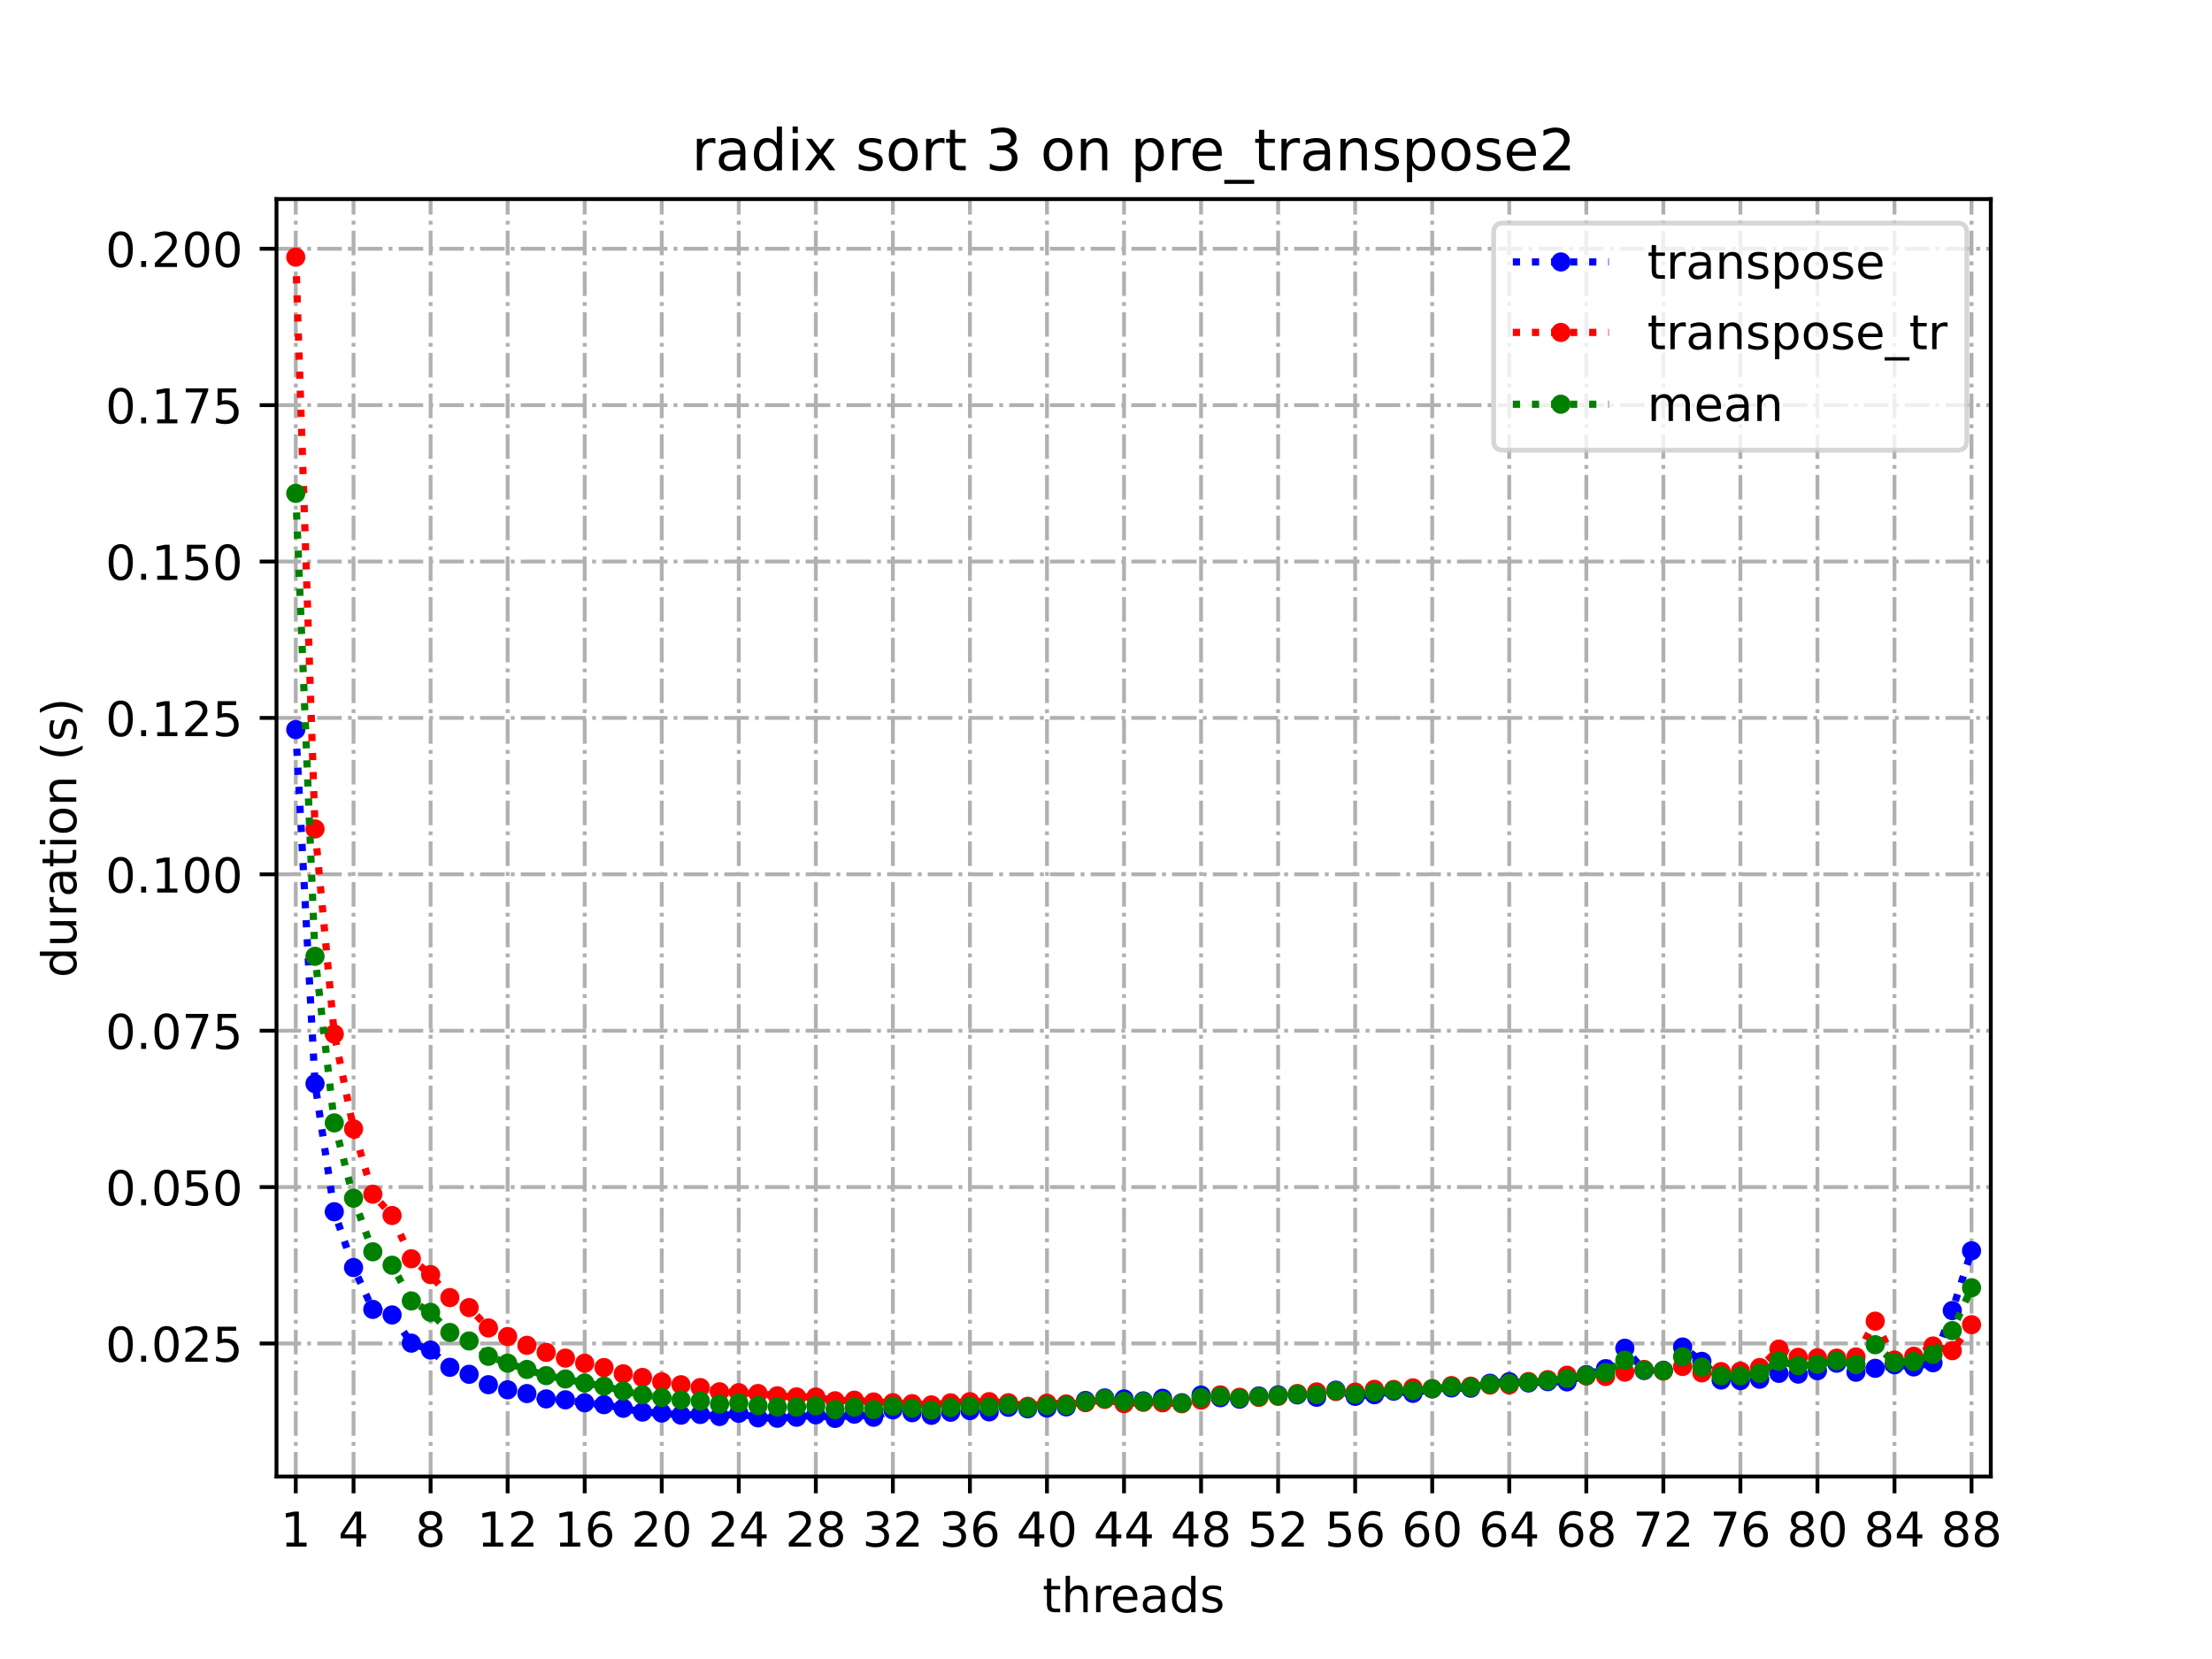 <?xml version="1.0" encoding="utf-8" standalone="no"?>
<!DOCTYPE svg PUBLIC "-//W3C//DTD SVG 1.1//EN"
  "http://www.w3.org/Graphics/SVG/1.1/DTD/svg11.dtd">
<!-- Created with matplotlib (https://matplotlib.org/) -->
<svg height="345.6pt" version="1.1" viewBox="0 0 460.8 345.6" width="460.8pt" xmlns="http://www.w3.org/2000/svg" xmlns:xlink="http://www.w3.org/1999/xlink">
 <defs>
  <style type="text/css">*{stroke-linecap:butt;stroke-linejoin:round;}</style>
 </defs>
 <g id="figure_1">
  <g id="patch_1">
   <path d="M 0 345.6 
L 460.8 345.6 
L 460.8 0 
L 0 0 
z
" style="fill:#ffffff;"/>
  </g>
  <g id="axes_1">
   <g id="patch_2">
    <path d="M 57.6 307.584 
L 414.72 307.584 
L 414.72 41.472 
L 57.6 41.472 
z
" style="fill:#ffffff;"/>
   </g>
   <g id="matplotlib.axis_1">
    <g id="xtick_1">
     <g id="line2d_1">
      <path clip-path="url(#pc1254c7df9)" d="M 61.613 307.584 
L 61.613 41.472 
" style="fill:none;stroke:#b0b0b0;stroke-dasharray:5.12,1.28,0.8,1.28;stroke-dashoffset:0;stroke-width:0.8;"/>
     </g>
     <g id="line2d_2">
      <defs>
       <path d="M 0 0 
L 0 3.5 
" id="md75c02326a" style="stroke:#000000;stroke-width:0.8;"/>
      </defs>
      <g>
       <use style="stroke:#000000;stroke-width:0.8;" x="61.613" xlink:href="#md75c02326a" y="307.584"/>
      </g>
     </g>
     <g id="text_1">
      <!-- 1 -->
      <g transform="translate(58.431 322.182)scale(0.1 -0.1)">
       <defs>
        <path d="M 12.406 8.297 
L 28.516 8.297 
L 28.516 63.922 
L 10.984 60.406 
L 10.984 69.391 
L 28.422 72.906 
L 38.281 72.906 
L 38.281 8.297 
L 54.391 8.297 
L 54.391 0 
L 12.406 0 
z
" id="DejaVuSans-49"/>
       </defs>
       <use xlink:href="#DejaVuSans-49"/>
      </g>
     </g>
    </g>
    <g id="xtick_2">
     <g id="line2d_3">
      <path clip-path="url(#pc1254c7df9)" d="M 73.65 307.584 
L 73.65 41.472 
" style="fill:none;stroke:#b0b0b0;stroke-dasharray:5.12,1.28,0.8,1.28;stroke-dashoffset:0;stroke-width:0.8;"/>
     </g>
     <g id="line2d_4">
      <g>
       <use style="stroke:#000000;stroke-width:0.8;" x="73.65" xlink:href="#md75c02326a" y="307.584"/>
      </g>
     </g>
     <g id="text_2">
      <!-- 4 -->
      <g transform="translate(70.469 322.182)scale(0.1 -0.1)">
       <defs>
        <path d="M 37.797 64.312 
L 12.891 25.391 
L 37.797 25.391 
z
M 35.203 72.906 
L 47.609 72.906 
L 47.609 25.391 
L 58.016 25.391 
L 58.016 17.188 
L 47.609 17.188 
L 47.609 0 
L 37.797 0 
L 37.797 17.188 
L 4.891 17.188 
L 4.891 26.703 
z
" id="DejaVuSans-52"/>
       </defs>
       <use xlink:href="#DejaVuSans-52"/>
      </g>
     </g>
    </g>
    <g id="xtick_3">
     <g id="line2d_5">
      <path clip-path="url(#pc1254c7df9)" d="M 89.701 307.584 
L 89.701 41.472 
" style="fill:none;stroke:#b0b0b0;stroke-dasharray:5.12,1.28,0.8,1.28;stroke-dashoffset:0;stroke-width:0.8;"/>
     </g>
     <g id="line2d_6">
      <g>
       <use style="stroke:#000000;stroke-width:0.8;" x="89.701" xlink:href="#md75c02326a" y="307.584"/>
      </g>
     </g>
     <g id="text_3">
      <!-- 8 -->
      <g transform="translate(86.519 322.182)scale(0.1 -0.1)">
       <defs>
        <path d="M 31.781 34.625 
Q 24.75 34.625 20.719 30.859 
Q 16.703 27.094 16.703 20.516 
Q 16.703 13.922 20.719 10.156 
Q 24.75 6.391 31.781 6.391 
Q 38.812 6.391 42.859 10.172 
Q 46.922 13.969 46.922 20.516 
Q 46.922 27.094 42.891 30.859 
Q 38.875 34.625 31.781 34.625 
z
M 21.922 38.812 
Q 15.578 40.375 12.031 44.719 
Q 8.5 49.078 8.5 55.328 
Q 8.5 64.062 14.719 69.141 
Q 20.953 74.219 31.781 74.219 
Q 42.672 74.219 48.875 69.141 
Q 55.078 64.062 55.078 55.328 
Q 55.078 49.078 51.531 44.719 
Q 48 40.375 41.703 38.812 
Q 48.828 37.156 52.797 32.312 
Q 56.781 27.484 56.781 20.516 
Q 56.781 9.906 50.312 4.234 
Q 43.844 -1.422 31.781 -1.422 
Q 19.734 -1.422 13.25 4.234 
Q 6.781 9.906 6.781 20.516 
Q 6.781 27.484 10.781 32.312 
Q 14.797 37.156 21.922 38.812 
z
M 18.312 54.391 
Q 18.312 48.734 21.844 45.562 
Q 25.391 42.391 31.781 42.391 
Q 38.141 42.391 41.719 45.562 
Q 45.312 48.734 45.312 54.391 
Q 45.312 60.062 41.719 63.234 
Q 38.141 66.406 31.781 66.406 
Q 25.391 66.406 21.844 63.234 
Q 18.312 60.062 18.312 54.391 
z
" id="DejaVuSans-56"/>
       </defs>
       <use xlink:href="#DejaVuSans-56"/>
      </g>
     </g>
    </g>
    <g id="xtick_4">
     <g id="line2d_7">
      <path clip-path="url(#pc1254c7df9)" d="M 105.751 307.584 
L 105.751 41.472 
" style="fill:none;stroke:#b0b0b0;stroke-dasharray:5.12,1.28,0.8,1.28;stroke-dashoffset:0;stroke-width:0.8;"/>
     </g>
     <g id="line2d_8">
      <g>
       <use style="stroke:#000000;stroke-width:0.8;" x="105.751" xlink:href="#md75c02326a" y="307.584"/>
      </g>
     </g>
     <g id="text_4">
      <!-- 12 -->
      <g transform="translate(99.389 322.182)scale(0.1 -0.1)">
       <defs>
        <path d="M 19.188 8.297 
L 53.609 8.297 
L 53.609 0 
L 7.328 0 
L 7.328 8.297 
Q 12.938 14.109 22.625 23.891 
Q 32.328 33.688 34.812 36.531 
Q 39.547 41.844 41.422 45.531 
Q 43.312 49.219 43.312 52.781 
Q 43.312 58.594 39.234 62.25 
Q 35.156 65.922 28.609 65.922 
Q 23.969 65.922 18.812 64.312 
Q 13.672 62.703 7.812 59.422 
L 7.812 69.391 
Q 13.766 71.781 18.938 73 
Q 24.125 74.219 28.422 74.219 
Q 39.75 74.219 46.484 68.547 
Q 53.219 62.891 53.219 53.422 
Q 53.219 48.922 51.531 44.891 
Q 49.859 40.875 45.406 35.406 
Q 44.188 33.984 37.641 27.219 
Q 31.109 20.453 19.188 8.297 
z
" id="DejaVuSans-50"/>
       </defs>
       <use xlink:href="#DejaVuSans-49"/>
       <use x="63.623" xlink:href="#DejaVuSans-50"/>
      </g>
     </g>
    </g>
    <g id="xtick_5">
     <g id="line2d_9">
      <path clip-path="url(#pc1254c7df9)" d="M 121.801 307.584 
L 121.801 41.472 
" style="fill:none;stroke:#b0b0b0;stroke-dasharray:5.12,1.28,0.8,1.28;stroke-dashoffset:0;stroke-width:0.8;"/>
     </g>
     <g id="line2d_10">
      <g>
       <use style="stroke:#000000;stroke-width:0.8;" x="121.801" xlink:href="#md75c02326a" y="307.584"/>
      </g>
     </g>
     <g id="text_5">
      <!-- 16 -->
      <g transform="translate(115.439 322.182)scale(0.1 -0.1)">
       <defs>
        <path d="M 33.016 40.375 
Q 26.375 40.375 22.484 35.828 
Q 18.609 31.297 18.609 23.391 
Q 18.609 15.531 22.484 10.953 
Q 26.375 6.391 33.016 6.391 
Q 39.656 6.391 43.531 10.953 
Q 47.406 15.531 47.406 23.391 
Q 47.406 31.297 43.531 35.828 
Q 39.656 40.375 33.016 40.375 
z
M 52.594 71.297 
L 52.594 62.312 
Q 48.875 64.062 45.094 64.984 
Q 41.312 65.922 37.594 65.922 
Q 27.828 65.922 22.672 59.328 
Q 17.531 52.734 16.797 39.406 
Q 19.672 43.656 24.016 45.922 
Q 28.375 48.188 33.594 48.188 
Q 44.578 48.188 50.953 41.516 
Q 57.328 34.859 57.328 23.391 
Q 57.328 12.156 50.688 5.359 
Q 44.047 -1.422 33.016 -1.422 
Q 20.359 -1.422 13.672 8.266 
Q 6.984 17.969 6.984 36.375 
Q 6.984 53.656 15.188 63.938 
Q 23.391 74.219 37.203 74.219 
Q 40.922 74.219 44.703 73.484 
Q 48.484 72.75 52.594 71.297 
z
" id="DejaVuSans-54"/>
       </defs>
       <use xlink:href="#DejaVuSans-49"/>
       <use x="63.623" xlink:href="#DejaVuSans-54"/>
      </g>
     </g>
    </g>
    <g id="xtick_6">
     <g id="line2d_11">
      <path clip-path="url(#pc1254c7df9)" d="M 137.852 307.584 
L 137.852 41.472 
" style="fill:none;stroke:#b0b0b0;stroke-dasharray:5.12,1.28,0.8,1.28;stroke-dashoffset:0;stroke-width:0.8;"/>
     </g>
     <g id="line2d_12">
      <g>
       <use style="stroke:#000000;stroke-width:0.8;" x="137.852" xlink:href="#md75c02326a" y="307.584"/>
      </g>
     </g>
     <g id="text_6">
      <!-- 20 -->
      <g transform="translate(131.489 322.182)scale(0.1 -0.1)">
       <defs>
        <path d="M 31.781 66.406 
Q 24.172 66.406 20.328 58.906 
Q 16.5 51.422 16.5 36.375 
Q 16.5 21.391 20.328 13.891 
Q 24.172 6.391 31.781 6.391 
Q 39.453 6.391 43.281 13.891 
Q 47.125 21.391 47.125 36.375 
Q 47.125 51.422 43.281 58.906 
Q 39.453 66.406 31.781 66.406 
z
M 31.781 74.219 
Q 44.047 74.219 50.516 64.516 
Q 56.984 54.828 56.984 36.375 
Q 56.984 17.969 50.516 8.266 
Q 44.047 -1.422 31.781 -1.422 
Q 19.531 -1.422 13.062 8.266 
Q 6.594 17.969 6.594 36.375 
Q 6.594 54.828 13.062 64.516 
Q 19.531 74.219 31.781 74.219 
z
" id="DejaVuSans-48"/>
       </defs>
       <use xlink:href="#DejaVuSans-50"/>
       <use x="63.623" xlink:href="#DejaVuSans-48"/>
      </g>
     </g>
    </g>
    <g id="xtick_7">
     <g id="line2d_13">
      <path clip-path="url(#pc1254c7df9)" d="M 153.902 307.584 
L 153.902 41.472 
" style="fill:none;stroke:#b0b0b0;stroke-dasharray:5.12,1.28,0.8,1.28;stroke-dashoffset:0;stroke-width:0.8;"/>
     </g>
     <g id="line2d_14">
      <g>
       <use style="stroke:#000000;stroke-width:0.8;" x="153.902" xlink:href="#md75c02326a" y="307.584"/>
      </g>
     </g>
     <g id="text_7">
      <!-- 24 -->
      <g transform="translate(147.54 322.182)scale(0.1 -0.1)">
       <use xlink:href="#DejaVuSans-50"/>
       <use x="63.623" xlink:href="#DejaVuSans-52"/>
      </g>
     </g>
    </g>
    <g id="xtick_8">
     <g id="line2d_15">
      <path clip-path="url(#pc1254c7df9)" d="M 169.952 307.584 
L 169.952 41.472 
" style="fill:none;stroke:#b0b0b0;stroke-dasharray:5.12,1.28,0.8,1.28;stroke-dashoffset:0;stroke-width:0.8;"/>
     </g>
     <g id="line2d_16">
      <g>
       <use style="stroke:#000000;stroke-width:0.8;" x="169.952" xlink:href="#md75c02326a" y="307.584"/>
      </g>
     </g>
     <g id="text_8">
      <!-- 28 -->
      <g transform="translate(163.59 322.182)scale(0.1 -0.1)">
       <use xlink:href="#DejaVuSans-50"/>
       <use x="63.623" xlink:href="#DejaVuSans-56"/>
      </g>
     </g>
    </g>
    <g id="xtick_9">
     <g id="line2d_17">
      <path clip-path="url(#pc1254c7df9)" d="M 186.003 307.584 
L 186.003 41.472 
" style="fill:none;stroke:#b0b0b0;stroke-dasharray:5.12,1.28,0.8,1.28;stroke-dashoffset:0;stroke-width:0.8;"/>
     </g>
     <g id="line2d_18">
      <g>
       <use style="stroke:#000000;stroke-width:0.8;" x="186.003" xlink:href="#md75c02326a" y="307.584"/>
      </g>
     </g>
     <g id="text_9">
      <!-- 32 -->
      <g transform="translate(179.64 322.182)scale(0.1 -0.1)">
       <defs>
        <path d="M 40.578 39.312 
Q 47.656 37.797 51.625 33 
Q 55.609 28.219 55.609 21.188 
Q 55.609 10.406 48.188 4.484 
Q 40.766 -1.422 27.094 -1.422 
Q 22.516 -1.422 17.656 -0.516 
Q 12.797 0.391 7.625 2.203 
L 7.625 11.719 
Q 11.719 9.328 16.594 8.109 
Q 21.484 6.891 26.812 6.891 
Q 36.078 6.891 40.938 10.547 
Q 45.797 14.203 45.797 21.188 
Q 45.797 27.641 41.281 31.266 
Q 36.766 34.906 28.719 34.906 
L 20.219 34.906 
L 20.219 43.016 
L 29.109 43.016 
Q 36.375 43.016 40.234 45.922 
Q 44.094 48.828 44.094 54.297 
Q 44.094 59.906 40.109 62.906 
Q 36.141 65.922 28.719 65.922 
Q 24.656 65.922 20.016 65.031 
Q 15.375 64.156 9.812 62.312 
L 9.812 71.094 
Q 15.438 72.656 20.344 73.438 
Q 25.25 74.219 29.594 74.219 
Q 40.828 74.219 47.359 69.109 
Q 53.906 64.016 53.906 55.328 
Q 53.906 49.266 50.438 45.094 
Q 46.969 40.922 40.578 39.312 
z
" id="DejaVuSans-51"/>
       </defs>
       <use xlink:href="#DejaVuSans-51"/>
       <use x="63.623" xlink:href="#DejaVuSans-50"/>
      </g>
     </g>
    </g>
    <g id="xtick_10">
     <g id="line2d_19">
      <path clip-path="url(#pc1254c7df9)" d="M 202.053 307.584 
L 202.053 41.472 
" style="fill:none;stroke:#b0b0b0;stroke-dasharray:5.12,1.28,0.8,1.28;stroke-dashoffset:0;stroke-width:0.8;"/>
     </g>
     <g id="line2d_20">
      <g>
       <use style="stroke:#000000;stroke-width:0.8;" x="202.053" xlink:href="#md75c02326a" y="307.584"/>
      </g>
     </g>
     <g id="text_10">
      <!-- 36 -->
      <g transform="translate(195.691 322.182)scale(0.1 -0.1)">
       <use xlink:href="#DejaVuSans-51"/>
       <use x="63.623" xlink:href="#DejaVuSans-54"/>
      </g>
     </g>
    </g>
    <g id="xtick_11">
     <g id="line2d_21">
      <path clip-path="url(#pc1254c7df9)" d="M 218.103 307.584 
L 218.103 41.472 
" style="fill:none;stroke:#b0b0b0;stroke-dasharray:5.12,1.28,0.8,1.28;stroke-dashoffset:0;stroke-width:0.8;"/>
     </g>
     <g id="line2d_22">
      <g>
       <use style="stroke:#000000;stroke-width:0.8;" x="218.103" xlink:href="#md75c02326a" y="307.584"/>
      </g>
     </g>
     <g id="text_11">
      <!-- 40 -->
      <g transform="translate(211.741 322.182)scale(0.1 -0.1)">
       <use xlink:href="#DejaVuSans-52"/>
       <use x="63.623" xlink:href="#DejaVuSans-48"/>
      </g>
     </g>
    </g>
    <g id="xtick_12">
     <g id="line2d_23">
      <path clip-path="url(#pc1254c7df9)" d="M 234.154 307.584 
L 234.154 41.472 
" style="fill:none;stroke:#b0b0b0;stroke-dasharray:5.12,1.28,0.8,1.28;stroke-dashoffset:0;stroke-width:0.8;"/>
     </g>
     <g id="line2d_24">
      <g>
       <use style="stroke:#000000;stroke-width:0.8;" x="234.154" xlink:href="#md75c02326a" y="307.584"/>
      </g>
     </g>
     <g id="text_12">
      <!-- 44 -->
      <g transform="translate(227.791 322.182)scale(0.1 -0.1)">
       <use xlink:href="#DejaVuSans-52"/>
       <use x="63.623" xlink:href="#DejaVuSans-52"/>
      </g>
     </g>
    </g>
    <g id="xtick_13">
     <g id="line2d_25">
      <path clip-path="url(#pc1254c7df9)" d="M 250.204 307.584 
L 250.204 41.472 
" style="fill:none;stroke:#b0b0b0;stroke-dasharray:5.12,1.28,0.8,1.28;stroke-dashoffset:0;stroke-width:0.8;"/>
     </g>
     <g id="line2d_26">
      <g>
       <use style="stroke:#000000;stroke-width:0.8;" x="250.204" xlink:href="#md75c02326a" y="307.584"/>
      </g>
     </g>
     <g id="text_13">
      <!-- 48 -->
      <g transform="translate(243.842 322.182)scale(0.1 -0.1)">
       <use xlink:href="#DejaVuSans-52"/>
       <use x="63.623" xlink:href="#DejaVuSans-56"/>
      </g>
     </g>
    </g>
    <g id="xtick_14">
     <g id="line2d_27">
      <path clip-path="url(#pc1254c7df9)" d="M 266.254 307.584 
L 266.254 41.472 
" style="fill:none;stroke:#b0b0b0;stroke-dasharray:5.12,1.28,0.8,1.28;stroke-dashoffset:0;stroke-width:0.8;"/>
     </g>
     <g id="line2d_28">
      <g>
       <use style="stroke:#000000;stroke-width:0.8;" x="266.254" xlink:href="#md75c02326a" y="307.584"/>
      </g>
     </g>
     <g id="text_14">
      <!-- 52 -->
      <g transform="translate(259.892 322.182)scale(0.1 -0.1)">
       <defs>
        <path d="M 10.797 72.906 
L 49.516 72.906 
L 49.516 64.594 
L 19.828 64.594 
L 19.828 46.734 
Q 21.969 47.469 24.109 47.828 
Q 26.266 48.188 28.422 48.188 
Q 40.625 48.188 47.75 41.5 
Q 54.891 34.812 54.891 23.391 
Q 54.891 11.625 47.562 5.094 
Q 40.234 -1.422 26.906 -1.422 
Q 22.312 -1.422 17.547 -0.641 
Q 12.797 0.141 7.719 1.703 
L 7.719 11.625 
Q 12.109 9.234 16.797 8.062 
Q 21.484 6.891 26.703 6.891 
Q 35.156 6.891 40.078 11.328 
Q 45.016 15.766 45.016 23.391 
Q 45.016 31 40.078 35.438 
Q 35.156 39.891 26.703 39.891 
Q 22.75 39.891 18.812 39.016 
Q 14.891 38.141 10.797 36.281 
z
" id="DejaVuSans-53"/>
       </defs>
       <use xlink:href="#DejaVuSans-53"/>
       <use x="63.623" xlink:href="#DejaVuSans-50"/>
      </g>
     </g>
    </g>
    <g id="xtick_15">
     <g id="line2d_29">
      <path clip-path="url(#pc1254c7df9)" d="M 282.305 307.584 
L 282.305 41.472 
" style="fill:none;stroke:#b0b0b0;stroke-dasharray:5.12,1.28,0.8,1.28;stroke-dashoffset:0;stroke-width:0.8;"/>
     </g>
     <g id="line2d_30">
      <g>
       <use style="stroke:#000000;stroke-width:0.8;" x="282.305" xlink:href="#md75c02326a" y="307.584"/>
      </g>
     </g>
     <g id="text_15">
      <!-- 56 -->
      <g transform="translate(275.942 322.182)scale(0.1 -0.1)">
       <use xlink:href="#DejaVuSans-53"/>
       <use x="63.623" xlink:href="#DejaVuSans-54"/>
      </g>
     </g>
    </g>
    <g id="xtick_16">
     <g id="line2d_31">
      <path clip-path="url(#pc1254c7df9)" d="M 298.355 307.584 
L 298.355 41.472 
" style="fill:none;stroke:#b0b0b0;stroke-dasharray:5.12,1.28,0.8,1.28;stroke-dashoffset:0;stroke-width:0.8;"/>
     </g>
     <g id="line2d_32">
      <g>
       <use style="stroke:#000000;stroke-width:0.8;" x="298.355" xlink:href="#md75c02326a" y="307.584"/>
      </g>
     </g>
     <g id="text_16">
      <!-- 60 -->
      <g transform="translate(291.993 322.182)scale(0.1 -0.1)">
       <use xlink:href="#DejaVuSans-54"/>
       <use x="63.623" xlink:href="#DejaVuSans-48"/>
      </g>
     </g>
    </g>
    <g id="xtick_17">
     <g id="line2d_33">
      <path clip-path="url(#pc1254c7df9)" d="M 314.405 307.584 
L 314.405 41.472 
" style="fill:none;stroke:#b0b0b0;stroke-dasharray:5.12,1.28,0.8,1.28;stroke-dashoffset:0;stroke-width:0.8;"/>
     </g>
     <g id="line2d_34">
      <g>
       <use style="stroke:#000000;stroke-width:0.8;" x="314.405" xlink:href="#md75c02326a" y="307.584"/>
      </g>
     </g>
     <g id="text_17">
      <!-- 64 -->
      <g transform="translate(308.043 322.182)scale(0.1 -0.1)">
       <use xlink:href="#DejaVuSans-54"/>
       <use x="63.623" xlink:href="#DejaVuSans-52"/>
      </g>
     </g>
    </g>
    <g id="xtick_18">
     <g id="line2d_35">
      <path clip-path="url(#pc1254c7df9)" d="M 330.456 307.584 
L 330.456 41.472 
" style="fill:none;stroke:#b0b0b0;stroke-dasharray:5.12,1.28,0.8,1.28;stroke-dashoffset:0;stroke-width:0.8;"/>
     </g>
     <g id="line2d_36">
      <g>
       <use style="stroke:#000000;stroke-width:0.8;" x="330.456" xlink:href="#md75c02326a" y="307.584"/>
      </g>
     </g>
     <g id="text_18">
      <!-- 68 -->
      <g transform="translate(324.093 322.182)scale(0.1 -0.1)">
       <use xlink:href="#DejaVuSans-54"/>
       <use x="63.623" xlink:href="#DejaVuSans-56"/>
      </g>
     </g>
    </g>
    <g id="xtick_19">
     <g id="line2d_37">
      <path clip-path="url(#pc1254c7df9)" d="M 346.506 307.584 
L 346.506 41.472 
" style="fill:none;stroke:#b0b0b0;stroke-dasharray:5.12,1.28,0.8,1.28;stroke-dashoffset:0;stroke-width:0.8;"/>
     </g>
     <g id="line2d_38">
      <g>
       <use style="stroke:#000000;stroke-width:0.8;" x="346.506" xlink:href="#md75c02326a" y="307.584"/>
      </g>
     </g>
     <g id="text_19">
      <!-- 72 -->
      <g transform="translate(340.144 322.182)scale(0.1 -0.1)">
       <defs>
        <path d="M 8.203 72.906 
L 55.078 72.906 
L 55.078 68.703 
L 28.609 0 
L 18.312 0 
L 43.219 64.594 
L 8.203 64.594 
z
" id="DejaVuSans-55"/>
       </defs>
       <use xlink:href="#DejaVuSans-55"/>
       <use x="63.623" xlink:href="#DejaVuSans-50"/>
      </g>
     </g>
    </g>
    <g id="xtick_20">
     <g id="line2d_39">
      <path clip-path="url(#pc1254c7df9)" d="M 362.556 307.584 
L 362.556 41.472 
" style="fill:none;stroke:#b0b0b0;stroke-dasharray:5.12,1.28,0.8,1.28;stroke-dashoffset:0;stroke-width:0.8;"/>
     </g>
     <g id="line2d_40">
      <g>
       <use style="stroke:#000000;stroke-width:0.8;" x="362.556" xlink:href="#md75c02326a" y="307.584"/>
      </g>
     </g>
     <g id="text_20">
      <!-- 76 -->
      <g transform="translate(356.194 322.182)scale(0.1 -0.1)">
       <use xlink:href="#DejaVuSans-55"/>
       <use x="63.623" xlink:href="#DejaVuSans-54"/>
      </g>
     </g>
    </g>
    <g id="xtick_21">
     <g id="line2d_41">
      <path clip-path="url(#pc1254c7df9)" d="M 378.607 307.584 
L 378.607 41.472 
" style="fill:none;stroke:#b0b0b0;stroke-dasharray:5.12,1.28,0.8,1.28;stroke-dashoffset:0;stroke-width:0.8;"/>
     </g>
     <g id="line2d_42">
      <g>
       <use style="stroke:#000000;stroke-width:0.8;" x="378.607" xlink:href="#md75c02326a" y="307.584"/>
      </g>
     </g>
     <g id="text_21">
      <!-- 80 -->
      <g transform="translate(372.244 322.182)scale(0.1 -0.1)">
       <use xlink:href="#DejaVuSans-56"/>
       <use x="63.623" xlink:href="#DejaVuSans-48"/>
      </g>
     </g>
    </g>
    <g id="xtick_22">
     <g id="line2d_43">
      <path clip-path="url(#pc1254c7df9)" d="M 394.657 307.584 
L 394.657 41.472 
" style="fill:none;stroke:#b0b0b0;stroke-dasharray:5.12,1.28,0.8,1.28;stroke-dashoffset:0;stroke-width:0.8;"/>
     </g>
     <g id="line2d_44">
      <g>
       <use style="stroke:#000000;stroke-width:0.8;" x="394.657" xlink:href="#md75c02326a" y="307.584"/>
      </g>
     </g>
     <g id="text_22">
      <!-- 84 -->
      <g transform="translate(388.295 322.182)scale(0.1 -0.1)">
       <use xlink:href="#DejaVuSans-56"/>
       <use x="63.623" xlink:href="#DejaVuSans-52"/>
      </g>
     </g>
    </g>
    <g id="xtick_23">
     <g id="line2d_45">
      <path clip-path="url(#pc1254c7df9)" d="M 410.707 307.584 
L 410.707 41.472 
" style="fill:none;stroke:#b0b0b0;stroke-dasharray:5.12,1.28,0.8,1.28;stroke-dashoffset:0;stroke-width:0.8;"/>
     </g>
     <g id="line2d_46">
      <g>
       <use style="stroke:#000000;stroke-width:0.8;" x="410.707" xlink:href="#md75c02326a" y="307.584"/>
      </g>
     </g>
     <g id="text_23">
      <!-- 88 -->
      <g transform="translate(404.345 322.182)scale(0.1 -0.1)">
       <use xlink:href="#DejaVuSans-56"/>
       <use x="63.623" xlink:href="#DejaVuSans-56"/>
      </g>
     </g>
    </g>
    <g id="text_24">
     <!-- threads -->
     <g transform="translate(217.169 335.861)scale(0.1 -0.1)">
      <defs>
       <path d="M 18.312 70.219 
L 18.312 54.688 
L 36.812 54.688 
L 36.812 47.703 
L 18.312 47.703 
L 18.312 18.016 
Q 18.312 11.328 20.141 9.422 
Q 21.969 7.516 27.594 7.516 
L 36.812 7.516 
L 36.812 0 
L 27.594 0 
Q 17.188 0 13.234 3.875 
Q 9.281 7.766 9.281 18.016 
L 9.281 47.703 
L 2.688 47.703 
L 2.688 54.688 
L 9.281 54.688 
L 9.281 70.219 
z
" id="DejaVuSans-116"/>
       <path d="M 54.891 33.016 
L 54.891 0 
L 45.906 0 
L 45.906 32.719 
Q 45.906 40.484 42.875 44.328 
Q 39.844 48.188 33.797 48.188 
Q 26.516 48.188 22.312 43.547 
Q 18.109 38.922 18.109 30.906 
L 18.109 0 
L 9.078 0 
L 9.078 75.984 
L 18.109 75.984 
L 18.109 46.188 
Q 21.344 51.125 25.703 53.562 
Q 30.078 56 35.797 56 
Q 45.219 56 50.047 50.172 
Q 54.891 44.344 54.891 33.016 
z
" id="DejaVuSans-104"/>
       <path d="M 41.109 46.297 
Q 39.594 47.172 37.812 47.578 
Q 36.031 48 33.891 48 
Q 26.266 48 22.188 43.047 
Q 18.109 38.094 18.109 28.812 
L 18.109 0 
L 9.078 0 
L 9.078 54.688 
L 18.109 54.688 
L 18.109 46.188 
Q 20.953 51.172 25.484 53.578 
Q 30.031 56 36.531 56 
Q 37.453 56 38.578 55.875 
Q 39.703 55.766 41.062 55.516 
z
" id="DejaVuSans-114"/>
       <path d="M 56.203 29.594 
L 56.203 25.203 
L 14.891 25.203 
Q 15.484 15.922 20.484 11.062 
Q 25.484 6.203 34.422 6.203 
Q 39.594 6.203 44.453 7.469 
Q 49.312 8.734 54.109 11.281 
L 54.109 2.781 
Q 49.266 0.734 44.188 -0.344 
Q 39.109 -1.422 33.891 -1.422 
Q 20.797 -1.422 13.156 6.188 
Q 5.516 13.812 5.516 26.812 
Q 5.516 40.234 12.766 48.109 
Q 20.016 56 32.328 56 
Q 43.359 56 49.781 48.891 
Q 56.203 41.797 56.203 29.594 
z
M 47.219 32.234 
Q 47.125 39.594 43.094 43.984 
Q 39.062 48.391 32.422 48.391 
Q 24.906 48.391 20.391 44.141 
Q 15.875 39.891 15.188 32.172 
z
" id="DejaVuSans-101"/>
       <path d="M 34.281 27.484 
Q 23.391 27.484 19.188 25 
Q 14.984 22.516 14.984 16.5 
Q 14.984 11.719 18.141 8.906 
Q 21.297 6.109 26.703 6.109 
Q 34.188 6.109 38.703 11.406 
Q 43.219 16.703 43.219 25.484 
L 43.219 27.484 
z
M 52.203 31.203 
L 52.203 0 
L 43.219 0 
L 43.219 8.297 
Q 40.141 3.328 35.547 0.953 
Q 30.953 -1.422 24.312 -1.422 
Q 15.922 -1.422 10.953 3.297 
Q 6 8.016 6 15.922 
Q 6 25.141 12.172 29.828 
Q 18.359 34.516 30.609 34.516 
L 43.219 34.516 
L 43.219 35.406 
Q 43.219 41.609 39.141 45 
Q 35.062 48.391 27.688 48.391 
Q 23 48.391 18.547 47.266 
Q 14.109 46.141 10.016 43.891 
L 10.016 52.203 
Q 14.938 54.109 19.578 55.047 
Q 24.219 56 28.609 56 
Q 40.484 56 46.344 49.844 
Q 52.203 43.703 52.203 31.203 
z
" id="DejaVuSans-97"/>
       <path d="M 45.406 46.391 
L 45.406 75.984 
L 54.391 75.984 
L 54.391 0 
L 45.406 0 
L 45.406 8.203 
Q 42.578 3.328 38.25 0.953 
Q 33.938 -1.422 27.875 -1.422 
Q 17.969 -1.422 11.734 6.484 
Q 5.516 14.406 5.516 27.297 
Q 5.516 40.188 11.734 48.094 
Q 17.969 56 27.875 56 
Q 33.938 56 38.25 53.625 
Q 42.578 51.266 45.406 46.391 
z
M 14.797 27.297 
Q 14.797 17.391 18.875 11.75 
Q 22.953 6.109 30.078 6.109 
Q 37.203 6.109 41.297 11.75 
Q 45.406 17.391 45.406 27.297 
Q 45.406 37.203 41.297 42.844 
Q 37.203 48.484 30.078 48.484 
Q 22.953 48.484 18.875 42.844 
Q 14.797 37.203 14.797 27.297 
z
" id="DejaVuSans-100"/>
       <path d="M 44.281 53.078 
L 44.281 44.578 
Q 40.484 46.531 36.375 47.5 
Q 32.281 48.484 27.875 48.484 
Q 21.188 48.484 17.844 46.438 
Q 14.5 44.391 14.5 40.281 
Q 14.5 37.156 16.891 35.375 
Q 19.281 33.594 26.516 31.984 
L 29.594 31.297 
Q 39.156 29.25 43.188 25.516 
Q 47.219 21.781 47.219 15.094 
Q 47.219 7.469 41.188 3.016 
Q 35.156 -1.422 24.609 -1.422 
Q 20.219 -1.422 15.453 -0.562 
Q 10.688 0.297 5.422 2 
L 5.422 11.281 
Q 10.406 8.688 15.234 7.391 
Q 20.062 6.109 24.812 6.109 
Q 31.156 6.109 34.562 8.281 
Q 37.984 10.453 37.984 14.406 
Q 37.984 18.062 35.516 20.016 
Q 33.062 21.969 24.703 23.781 
L 21.578 24.516 
Q 13.234 26.266 9.516 29.906 
Q 5.812 33.547 5.812 39.891 
Q 5.812 47.609 11.281 51.797 
Q 16.75 56 26.812 56 
Q 31.781 56 36.172 55.266 
Q 40.578 54.547 44.281 53.078 
z
" id="DejaVuSans-115"/>
      </defs>
      <use xlink:href="#DejaVuSans-116"/>
      <use x="39.209" xlink:href="#DejaVuSans-104"/>
      <use x="102.588" xlink:href="#DejaVuSans-114"/>
      <use x="141.451" xlink:href="#DejaVuSans-101"/>
      <use x="202.975" xlink:href="#DejaVuSans-97"/>
      <use x="264.254" xlink:href="#DejaVuSans-100"/>
      <use x="327.73" xlink:href="#DejaVuSans-115"/>
     </g>
    </g>
   </g>
   <g id="matplotlib.axis_2">
    <g id="ytick_1">
     <g id="line2d_47">
      <path clip-path="url(#pc1254c7df9)" d="M 57.6 279.872 
L 414.72 279.872 
" style="fill:none;stroke:#b0b0b0;stroke-dasharray:5.12,1.28,0.8,1.28;stroke-dashoffset:0;stroke-width:0.8;"/>
     </g>
     <g id="line2d_48">
      <defs>
       <path d="M 0 0 
L -3.5 0 
" id="mdcde3edf42" style="stroke:#000000;stroke-width:0.8;"/>
      </defs>
      <g>
       <use style="stroke:#000000;stroke-width:0.8;" x="57.6" xlink:href="#mdcde3edf42" y="279.872"/>
      </g>
     </g>
     <g id="text_25">
      <!-- 0.025 -->
      <g transform="translate(21.972 283.671)scale(0.1 -0.1)">
       <defs>
        <path d="M 10.688 12.406 
L 21 12.406 
L 21 0 
L 10.688 0 
z
" id="DejaVuSans-46"/>
       </defs>
       <use xlink:href="#DejaVuSans-48"/>
       <use x="63.623" xlink:href="#DejaVuSans-46"/>
       <use x="95.41" xlink:href="#DejaVuSans-48"/>
       <use x="159.033" xlink:href="#DejaVuSans-50"/>
       <use x="222.656" xlink:href="#DejaVuSans-53"/>
      </g>
     </g>
    </g>
    <g id="ytick_2">
     <g id="line2d_49">
      <path clip-path="url(#pc1254c7df9)" d="M 57.6 247.293 
L 414.72 247.293 
" style="fill:none;stroke:#b0b0b0;stroke-dasharray:5.12,1.28,0.8,1.28;stroke-dashoffset:0;stroke-width:0.8;"/>
     </g>
     <g id="line2d_50">
      <g>
       <use style="stroke:#000000;stroke-width:0.8;" x="57.6" xlink:href="#mdcde3edf42" y="247.293"/>
      </g>
     </g>
     <g id="text_26">
      <!-- 0.050 -->
      <g transform="translate(21.972 251.092)scale(0.1 -0.1)">
       <use xlink:href="#DejaVuSans-48"/>
       <use x="63.623" xlink:href="#DejaVuSans-46"/>
       <use x="95.41" xlink:href="#DejaVuSans-48"/>
       <use x="159.033" xlink:href="#DejaVuSans-53"/>
       <use x="222.656" xlink:href="#DejaVuSans-48"/>
      </g>
     </g>
    </g>
    <g id="ytick_3">
     <g id="line2d_51">
      <path clip-path="url(#pc1254c7df9)" d="M 57.6 214.714 
L 414.72 214.714 
" style="fill:none;stroke:#b0b0b0;stroke-dasharray:5.12,1.28,0.8,1.28;stroke-dashoffset:0;stroke-width:0.8;"/>
     </g>
     <g id="line2d_52">
      <g>
       <use style="stroke:#000000;stroke-width:0.8;" x="57.6" xlink:href="#mdcde3edf42" y="214.714"/>
      </g>
     </g>
     <g id="text_27">
      <!-- 0.075 -->
      <g transform="translate(21.972 218.513)scale(0.1 -0.1)">
       <use xlink:href="#DejaVuSans-48"/>
       <use x="63.623" xlink:href="#DejaVuSans-46"/>
       <use x="95.41" xlink:href="#DejaVuSans-48"/>
       <use x="159.033" xlink:href="#DejaVuSans-55"/>
       <use x="222.656" xlink:href="#DejaVuSans-53"/>
      </g>
     </g>
    </g>
    <g id="ytick_4">
     <g id="line2d_53">
      <path clip-path="url(#pc1254c7df9)" d="M 57.6 182.135 
L 414.72 182.135 
" style="fill:none;stroke:#b0b0b0;stroke-dasharray:5.12,1.28,0.8,1.28;stroke-dashoffset:0;stroke-width:0.8;"/>
     </g>
     <g id="line2d_54">
      <g>
       <use style="stroke:#000000;stroke-width:0.8;" x="57.6" xlink:href="#mdcde3edf42" y="182.135"/>
      </g>
     </g>
     <g id="text_28">
      <!-- 0.100 -->
      <g transform="translate(21.972 185.934)scale(0.1 -0.1)">
       <use xlink:href="#DejaVuSans-48"/>
       <use x="63.623" xlink:href="#DejaVuSans-46"/>
       <use x="95.41" xlink:href="#DejaVuSans-49"/>
       <use x="159.033" xlink:href="#DejaVuSans-48"/>
       <use x="222.656" xlink:href="#DejaVuSans-48"/>
      </g>
     </g>
    </g>
    <g id="ytick_5">
     <g id="line2d_55">
      <path clip-path="url(#pc1254c7df9)" d="M 57.6 149.555 
L 414.72 149.555 
" style="fill:none;stroke:#b0b0b0;stroke-dasharray:5.12,1.28,0.8,1.28;stroke-dashoffset:0;stroke-width:0.8;"/>
     </g>
     <g id="line2d_56">
      <g>
       <use style="stroke:#000000;stroke-width:0.8;" x="57.6" xlink:href="#mdcde3edf42" y="149.555"/>
      </g>
     </g>
     <g id="text_29">
      <!-- 0.125 -->
      <g transform="translate(21.972 153.355)scale(0.1 -0.1)">
       <use xlink:href="#DejaVuSans-48"/>
       <use x="63.623" xlink:href="#DejaVuSans-46"/>
       <use x="95.41" xlink:href="#DejaVuSans-49"/>
       <use x="159.033" xlink:href="#DejaVuSans-50"/>
       <use x="222.656" xlink:href="#DejaVuSans-53"/>
      </g>
     </g>
    </g>
    <g id="ytick_6">
     <g id="line2d_57">
      <path clip-path="url(#pc1254c7df9)" d="M 57.6 116.976 
L 414.72 116.976 
" style="fill:none;stroke:#b0b0b0;stroke-dasharray:5.12,1.28,0.8,1.28;stroke-dashoffset:0;stroke-width:0.8;"/>
     </g>
     <g id="line2d_58">
      <g>
       <use style="stroke:#000000;stroke-width:0.8;" x="57.6" xlink:href="#mdcde3edf42" y="116.976"/>
      </g>
     </g>
     <g id="text_30">
      <!-- 0.150 -->
      <g transform="translate(21.972 120.775)scale(0.1 -0.1)">
       <use xlink:href="#DejaVuSans-48"/>
       <use x="63.623" xlink:href="#DejaVuSans-46"/>
       <use x="95.41" xlink:href="#DejaVuSans-49"/>
       <use x="159.033" xlink:href="#DejaVuSans-53"/>
       <use x="222.656" xlink:href="#DejaVuSans-48"/>
      </g>
     </g>
    </g>
    <g id="ytick_7">
     <g id="line2d_59">
      <path clip-path="url(#pc1254c7df9)" d="M 57.6 84.397 
L 414.72 84.397 
" style="fill:none;stroke:#b0b0b0;stroke-dasharray:5.12,1.28,0.8,1.28;stroke-dashoffset:0;stroke-width:0.8;"/>
     </g>
     <g id="line2d_60">
      <g>
       <use style="stroke:#000000;stroke-width:0.8;" x="57.6" xlink:href="#mdcde3edf42" y="84.397"/>
      </g>
     </g>
     <g id="text_31">
      <!-- 0.175 -->
      <g transform="translate(21.972 88.196)scale(0.1 -0.1)">
       <use xlink:href="#DejaVuSans-48"/>
       <use x="63.623" xlink:href="#DejaVuSans-46"/>
       <use x="95.41" xlink:href="#DejaVuSans-49"/>
       <use x="159.033" xlink:href="#DejaVuSans-55"/>
       <use x="222.656" xlink:href="#DejaVuSans-53"/>
      </g>
     </g>
    </g>
    <g id="ytick_8">
     <g id="line2d_61">
      <path clip-path="url(#pc1254c7df9)" d="M 57.6 51.818 
L 414.72 51.818 
" style="fill:none;stroke:#b0b0b0;stroke-dasharray:5.12,1.28,0.8,1.28;stroke-dashoffset:0;stroke-width:0.8;"/>
     </g>
     <g id="line2d_62">
      <g>
       <use style="stroke:#000000;stroke-width:0.8;" x="57.6" xlink:href="#mdcde3edf42" y="51.818"/>
      </g>
     </g>
     <g id="text_32">
      <!-- 0.200 -->
      <g transform="translate(21.972 55.617)scale(0.1 -0.1)">
       <use xlink:href="#DejaVuSans-48"/>
       <use x="63.623" xlink:href="#DejaVuSans-46"/>
       <use x="95.41" xlink:href="#DejaVuSans-50"/>
       <use x="159.033" xlink:href="#DejaVuSans-48"/>
       <use x="222.656" xlink:href="#DejaVuSans-48"/>
      </g>
     </g>
    </g>
    <g id="text_33">
     <!-- duration (s) -->
     <g transform="translate(15.892 203.663)rotate(-90)scale(0.1 -0.1)">
      <defs>
       <path d="M 8.5 21.578 
L 8.5 54.688 
L 17.484 54.688 
L 17.484 21.922 
Q 17.484 14.156 20.5 10.266 
Q 23.531 6.391 29.594 6.391 
Q 36.859 6.391 41.078 11.031 
Q 45.312 15.672 45.312 23.688 
L 45.312 54.688 
L 54.297 54.688 
L 54.297 0 
L 45.312 0 
L 45.312 8.406 
Q 42.047 3.422 37.719 1 
Q 33.406 -1.422 27.688 -1.422 
Q 18.266 -1.422 13.375 4.438 
Q 8.5 10.297 8.5 21.578 
z
M 31.109 56 
z
" id="DejaVuSans-117"/>
       <path d="M 9.422 54.688 
L 18.406 54.688 
L 18.406 0 
L 9.422 0 
z
M 9.422 75.984 
L 18.406 75.984 
L 18.406 64.594 
L 9.422 64.594 
z
" id="DejaVuSans-105"/>
       <path d="M 30.609 48.391 
Q 23.391 48.391 19.188 42.75 
Q 14.984 37.109 14.984 27.297 
Q 14.984 17.484 19.156 11.844 
Q 23.344 6.203 30.609 6.203 
Q 37.797 6.203 41.984 11.859 
Q 46.188 17.531 46.188 27.297 
Q 46.188 37.016 41.984 42.703 
Q 37.797 48.391 30.609 48.391 
z
M 30.609 56 
Q 42.328 56 49.016 48.375 
Q 55.719 40.766 55.719 27.297 
Q 55.719 13.875 49.016 6.219 
Q 42.328 -1.422 30.609 -1.422 
Q 18.844 -1.422 12.172 6.219 
Q 5.516 13.875 5.516 27.297 
Q 5.516 40.766 12.172 48.375 
Q 18.844 56 30.609 56 
z
" id="DejaVuSans-111"/>
       <path d="M 54.891 33.016 
L 54.891 0 
L 45.906 0 
L 45.906 32.719 
Q 45.906 40.484 42.875 44.328 
Q 39.844 48.188 33.797 48.188 
Q 26.516 48.188 22.312 43.547 
Q 18.109 38.922 18.109 30.906 
L 18.109 0 
L 9.078 0 
L 9.078 54.688 
L 18.109 54.688 
L 18.109 46.188 
Q 21.344 51.125 25.703 53.562 
Q 30.078 56 35.797 56 
Q 45.219 56 50.047 50.172 
Q 54.891 44.344 54.891 33.016 
z
" id="DejaVuSans-110"/>
       <path id="DejaVuSans-32"/>
       <path d="M 31 75.875 
Q 24.469 64.656 21.281 53.656 
Q 18.109 42.672 18.109 31.391 
Q 18.109 20.125 21.312 9.062 
Q 24.516 -2 31 -13.188 
L 23.188 -13.188 
Q 15.875 -1.703 12.234 9.375 
Q 8.594 20.453 8.594 31.391 
Q 8.594 42.281 12.203 53.312 
Q 15.828 64.359 23.188 75.875 
z
" id="DejaVuSans-40"/>
       <path d="M 8.016 75.875 
L 15.828 75.875 
Q 23.141 64.359 26.781 53.312 
Q 30.422 42.281 30.422 31.391 
Q 30.422 20.453 26.781 9.375 
Q 23.141 -1.703 15.828 -13.188 
L 8.016 -13.188 
Q 14.5 -2 17.703 9.062 
Q 20.906 20.125 20.906 31.391 
Q 20.906 42.672 17.703 53.656 
Q 14.5 64.656 8.016 75.875 
z
" id="DejaVuSans-41"/>
      </defs>
      <use xlink:href="#DejaVuSans-100"/>
      <use x="63.477" xlink:href="#DejaVuSans-117"/>
      <use x="126.855" xlink:href="#DejaVuSans-114"/>
      <use x="167.969" xlink:href="#DejaVuSans-97"/>
      <use x="229.248" xlink:href="#DejaVuSans-116"/>
      <use x="268.457" xlink:href="#DejaVuSans-105"/>
      <use x="296.24" xlink:href="#DejaVuSans-111"/>
      <use x="357.422" xlink:href="#DejaVuSans-110"/>
      <use x="420.801" xlink:href="#DejaVuSans-32"/>
      <use x="452.588" xlink:href="#DejaVuSans-40"/>
      <use x="491.602" xlink:href="#DejaVuSans-115"/>
      <use x="543.701" xlink:href="#DejaVuSans-41"/>
     </g>
    </g>
   </g>
   <g id="line2d_63">
    <path clip-path="url(#pc1254c7df9)" d="M 61.613 151.991 
L 65.625 225.744 
L 69.638 252.428 
L 73.65 264.057 
L 77.663 272.77 
L 81.676 273.924 
L 85.688 279.8 
L 89.701 281.242 
L 93.713 284.836 
L 97.726 286.293 
L 101.738 288.458 
L 105.751 289.525 
L 109.764 290.306 
L 113.776 291.417 
L 117.789 291.61 
L 121.801 292.226 
L 125.814 292.618 
L 129.827 293.368 
L 133.839 294.166 
L 137.852 294.364 
L 141.864 294.803 
L 145.877 294.665 
L 149.889 295.084 
L 153.902 294.411 
L 157.915 295.366 
L 161.927 295.45 
L 165.94 295.236 
L 169.952 294.735 
L 173.965 295.488 
L 177.978 294.596 
L 181.99 295.237 
L 186.003 293.703 
L 190.015 294.293 
L 194.028 294.839 
L 198.04 294.196 
L 202.053 293.854 
L 206.066 294.117 
L 210.078 293.167 
L 214.091 293.479 
L 218.103 293.33 
L 222.116 293.08 
L 226.129 291.748 
L 230.141 291.216 
L 234.154 291.418 
L 238.166 291.829 
L 242.179 291.287 
L 246.191 292.215 
L 250.204 290.618 
L 254.217 291.17 
L 258.229 291.47 
L 262.242 290.808 
L 266.254 290.581 
L 270.267 290.581 
L 274.28 291.076 
L 278.292 289.595 
L 282.305 290.884 
L 286.317 290.544 
L 290.33 289.807 
L 294.342 290.264 
L 298.355 289.334 
L 302.368 289.136 
L 306.38 289.183 
L 310.393 288.155 
L 314.405 287.838 
L 318.418 288.095 
L 322.431 287.824 
L 326.443 287.872 
L 330.456 286.361 
L 334.468 285.121 
L 338.481 280.86 
L 342.493 285.504 
L 346.506 285.469 
L 350.519 280.607 
L 354.531 283.597 
L 358.544 287.486 
L 362.556 287.608 
L 366.569 287.321 
L 370.582 286.095 
L 374.594 286.251 
L 378.607 285.547 
L 382.619 283.981 
L 386.632 285.862 
L 390.644 285.046 
L 394.657 284.309 
L 398.67 284.757 
L 402.682 283.884 
L 406.695 273.01 
L 410.707 260.565 
" style="fill:none;stroke:#0000ff;stroke-dasharray:1.5,2.475;stroke-dashoffset:0;stroke-width:1.5;"/>
    <defs>
     <path d="M 0 1.5 
C 0.398 1.5 0.779 1.342 1.061 1.061 
C 1.342 0.779 1.5 0.398 1.5 0 
C 1.5 -0.398 1.342 -0.779 1.061 -1.061 
C 0.779 -1.342 0.398 -1.5 0 -1.5 
C -0.398 -1.5 -0.779 -1.342 -1.061 -1.061 
C -1.342 -0.779 -1.5 -0.398 -1.5 0 
C -1.5 0.398 -1.342 0.779 -1.061 1.061 
C -0.779 1.342 -0.398 1.5 0 1.5 
z
" id="m2722078d7d" style="stroke:#0000ff;"/>
    </defs>
    <g clip-path="url(#pc1254c7df9)">
     <use style="fill:#0000ff;stroke:#0000ff;" x="61.613" xlink:href="#m2722078d7d" y="151.991"/>
     <use style="fill:#0000ff;stroke:#0000ff;" x="65.625" xlink:href="#m2722078d7d" y="225.744"/>
     <use style="fill:#0000ff;stroke:#0000ff;" x="69.638" xlink:href="#m2722078d7d" y="252.428"/>
     <use style="fill:#0000ff;stroke:#0000ff;" x="73.65" xlink:href="#m2722078d7d" y="264.057"/>
     <use style="fill:#0000ff;stroke:#0000ff;" x="77.663" xlink:href="#m2722078d7d" y="272.77"/>
     <use style="fill:#0000ff;stroke:#0000ff;" x="81.676" xlink:href="#m2722078d7d" y="273.924"/>
     <use style="fill:#0000ff;stroke:#0000ff;" x="85.688" xlink:href="#m2722078d7d" y="279.8"/>
     <use style="fill:#0000ff;stroke:#0000ff;" x="89.701" xlink:href="#m2722078d7d" y="281.242"/>
     <use style="fill:#0000ff;stroke:#0000ff;" x="93.713" xlink:href="#m2722078d7d" y="284.836"/>
     <use style="fill:#0000ff;stroke:#0000ff;" x="97.726" xlink:href="#m2722078d7d" y="286.293"/>
     <use style="fill:#0000ff;stroke:#0000ff;" x="101.738" xlink:href="#m2722078d7d" y="288.458"/>
     <use style="fill:#0000ff;stroke:#0000ff;" x="105.751" xlink:href="#m2722078d7d" y="289.525"/>
     <use style="fill:#0000ff;stroke:#0000ff;" x="109.764" xlink:href="#m2722078d7d" y="290.306"/>
     <use style="fill:#0000ff;stroke:#0000ff;" x="113.776" xlink:href="#m2722078d7d" y="291.417"/>
     <use style="fill:#0000ff;stroke:#0000ff;" x="117.789" xlink:href="#m2722078d7d" y="291.61"/>
     <use style="fill:#0000ff;stroke:#0000ff;" x="121.801" xlink:href="#m2722078d7d" y="292.226"/>
     <use style="fill:#0000ff;stroke:#0000ff;" x="125.814" xlink:href="#m2722078d7d" y="292.618"/>
     <use style="fill:#0000ff;stroke:#0000ff;" x="129.827" xlink:href="#m2722078d7d" y="293.368"/>
     <use style="fill:#0000ff;stroke:#0000ff;" x="133.839" xlink:href="#m2722078d7d" y="294.166"/>
     <use style="fill:#0000ff;stroke:#0000ff;" x="137.852" xlink:href="#m2722078d7d" y="294.364"/>
     <use style="fill:#0000ff;stroke:#0000ff;" x="141.864" xlink:href="#m2722078d7d" y="294.803"/>
     <use style="fill:#0000ff;stroke:#0000ff;" x="145.877" xlink:href="#m2722078d7d" y="294.665"/>
     <use style="fill:#0000ff;stroke:#0000ff;" x="149.889" xlink:href="#m2722078d7d" y="295.084"/>
     <use style="fill:#0000ff;stroke:#0000ff;" x="153.902" xlink:href="#m2722078d7d" y="294.411"/>
     <use style="fill:#0000ff;stroke:#0000ff;" x="157.915" xlink:href="#m2722078d7d" y="295.366"/>
     <use style="fill:#0000ff;stroke:#0000ff;" x="161.927" xlink:href="#m2722078d7d" y="295.45"/>
     <use style="fill:#0000ff;stroke:#0000ff;" x="165.94" xlink:href="#m2722078d7d" y="295.236"/>
     <use style="fill:#0000ff;stroke:#0000ff;" x="169.952" xlink:href="#m2722078d7d" y="294.735"/>
     <use style="fill:#0000ff;stroke:#0000ff;" x="173.965" xlink:href="#m2722078d7d" y="295.488"/>
     <use style="fill:#0000ff;stroke:#0000ff;" x="177.978" xlink:href="#m2722078d7d" y="294.596"/>
     <use style="fill:#0000ff;stroke:#0000ff;" x="181.99" xlink:href="#m2722078d7d" y="295.237"/>
     <use style="fill:#0000ff;stroke:#0000ff;" x="186.003" xlink:href="#m2722078d7d" y="293.703"/>
     <use style="fill:#0000ff;stroke:#0000ff;" x="190.015" xlink:href="#m2722078d7d" y="294.293"/>
     <use style="fill:#0000ff;stroke:#0000ff;" x="194.028" xlink:href="#m2722078d7d" y="294.839"/>
     <use style="fill:#0000ff;stroke:#0000ff;" x="198.04" xlink:href="#m2722078d7d" y="294.196"/>
     <use style="fill:#0000ff;stroke:#0000ff;" x="202.053" xlink:href="#m2722078d7d" y="293.854"/>
     <use style="fill:#0000ff;stroke:#0000ff;" x="206.066" xlink:href="#m2722078d7d" y="294.117"/>
     <use style="fill:#0000ff;stroke:#0000ff;" x="210.078" xlink:href="#m2722078d7d" y="293.167"/>
     <use style="fill:#0000ff;stroke:#0000ff;" x="214.091" xlink:href="#m2722078d7d" y="293.479"/>
     <use style="fill:#0000ff;stroke:#0000ff;" x="218.103" xlink:href="#m2722078d7d" y="293.33"/>
     <use style="fill:#0000ff;stroke:#0000ff;" x="222.116" xlink:href="#m2722078d7d" y="293.08"/>
     <use style="fill:#0000ff;stroke:#0000ff;" x="226.129" xlink:href="#m2722078d7d" y="291.748"/>
     <use style="fill:#0000ff;stroke:#0000ff;" x="230.141" xlink:href="#m2722078d7d" y="291.216"/>
     <use style="fill:#0000ff;stroke:#0000ff;" x="234.154" xlink:href="#m2722078d7d" y="291.418"/>
     <use style="fill:#0000ff;stroke:#0000ff;" x="238.166" xlink:href="#m2722078d7d" y="291.829"/>
     <use style="fill:#0000ff;stroke:#0000ff;" x="242.179" xlink:href="#m2722078d7d" y="291.287"/>
     <use style="fill:#0000ff;stroke:#0000ff;" x="246.191" xlink:href="#m2722078d7d" y="292.215"/>
     <use style="fill:#0000ff;stroke:#0000ff;" x="250.204" xlink:href="#m2722078d7d" y="290.618"/>
     <use style="fill:#0000ff;stroke:#0000ff;" x="254.217" xlink:href="#m2722078d7d" y="291.17"/>
     <use style="fill:#0000ff;stroke:#0000ff;" x="258.229" xlink:href="#m2722078d7d" y="291.47"/>
     <use style="fill:#0000ff;stroke:#0000ff;" x="262.242" xlink:href="#m2722078d7d" y="290.808"/>
     <use style="fill:#0000ff;stroke:#0000ff;" x="266.254" xlink:href="#m2722078d7d" y="290.581"/>
     <use style="fill:#0000ff;stroke:#0000ff;" x="270.267" xlink:href="#m2722078d7d" y="290.581"/>
     <use style="fill:#0000ff;stroke:#0000ff;" x="274.28" xlink:href="#m2722078d7d" y="291.076"/>
     <use style="fill:#0000ff;stroke:#0000ff;" x="278.292" xlink:href="#m2722078d7d" y="289.595"/>
     <use style="fill:#0000ff;stroke:#0000ff;" x="282.305" xlink:href="#m2722078d7d" y="290.884"/>
     <use style="fill:#0000ff;stroke:#0000ff;" x="286.317" xlink:href="#m2722078d7d" y="290.544"/>
     <use style="fill:#0000ff;stroke:#0000ff;" x="290.33" xlink:href="#m2722078d7d" y="289.807"/>
     <use style="fill:#0000ff;stroke:#0000ff;" x="294.342" xlink:href="#m2722078d7d" y="290.264"/>
     <use style="fill:#0000ff;stroke:#0000ff;" x="298.355" xlink:href="#m2722078d7d" y="289.334"/>
     <use style="fill:#0000ff;stroke:#0000ff;" x="302.368" xlink:href="#m2722078d7d" y="289.136"/>
     <use style="fill:#0000ff;stroke:#0000ff;" x="306.38" xlink:href="#m2722078d7d" y="289.183"/>
     <use style="fill:#0000ff;stroke:#0000ff;" x="310.393" xlink:href="#m2722078d7d" y="288.155"/>
     <use style="fill:#0000ff;stroke:#0000ff;" x="314.405" xlink:href="#m2722078d7d" y="287.838"/>
     <use style="fill:#0000ff;stroke:#0000ff;" x="318.418" xlink:href="#m2722078d7d" y="288.095"/>
     <use style="fill:#0000ff;stroke:#0000ff;" x="322.431" xlink:href="#m2722078d7d" y="287.824"/>
     <use style="fill:#0000ff;stroke:#0000ff;" x="326.443" xlink:href="#m2722078d7d" y="287.872"/>
     <use style="fill:#0000ff;stroke:#0000ff;" x="330.456" xlink:href="#m2722078d7d" y="286.361"/>
     <use style="fill:#0000ff;stroke:#0000ff;" x="334.468" xlink:href="#m2722078d7d" y="285.121"/>
     <use style="fill:#0000ff;stroke:#0000ff;" x="338.481" xlink:href="#m2722078d7d" y="280.86"/>
     <use style="fill:#0000ff;stroke:#0000ff;" x="342.493" xlink:href="#m2722078d7d" y="285.504"/>
     <use style="fill:#0000ff;stroke:#0000ff;" x="346.506" xlink:href="#m2722078d7d" y="285.469"/>
     <use style="fill:#0000ff;stroke:#0000ff;" x="350.519" xlink:href="#m2722078d7d" y="280.607"/>
     <use style="fill:#0000ff;stroke:#0000ff;" x="354.531" xlink:href="#m2722078d7d" y="283.597"/>
     <use style="fill:#0000ff;stroke:#0000ff;" x="358.544" xlink:href="#m2722078d7d" y="287.486"/>
     <use style="fill:#0000ff;stroke:#0000ff;" x="362.556" xlink:href="#m2722078d7d" y="287.608"/>
     <use style="fill:#0000ff;stroke:#0000ff;" x="366.569" xlink:href="#m2722078d7d" y="287.321"/>
     <use style="fill:#0000ff;stroke:#0000ff;" x="370.582" xlink:href="#m2722078d7d" y="286.095"/>
     <use style="fill:#0000ff;stroke:#0000ff;" x="374.594" xlink:href="#m2722078d7d" y="286.251"/>
     <use style="fill:#0000ff;stroke:#0000ff;" x="378.607" xlink:href="#m2722078d7d" y="285.547"/>
     <use style="fill:#0000ff;stroke:#0000ff;" x="382.619" xlink:href="#m2722078d7d" y="283.981"/>
     <use style="fill:#0000ff;stroke:#0000ff;" x="386.632" xlink:href="#m2722078d7d" y="285.862"/>
     <use style="fill:#0000ff;stroke:#0000ff;" x="390.644" xlink:href="#m2722078d7d" y="285.046"/>
     <use style="fill:#0000ff;stroke:#0000ff;" x="394.657" xlink:href="#m2722078d7d" y="284.309"/>
     <use style="fill:#0000ff;stroke:#0000ff;" x="398.67" xlink:href="#m2722078d7d" y="284.757"/>
     <use style="fill:#0000ff;stroke:#0000ff;" x="402.682" xlink:href="#m2722078d7d" y="283.884"/>
     <use style="fill:#0000ff;stroke:#0000ff;" x="406.695" xlink:href="#m2722078d7d" y="273.01"/>
     <use style="fill:#0000ff;stroke:#0000ff;" x="410.707" xlink:href="#m2722078d7d" y="260.565"/>
    </g>
   </g>
   <g id="line2d_64">
    <path clip-path="url(#pc1254c7df9)" d="M 61.613 53.568 
L 65.625 172.685 
L 69.638 215.41 
L 73.65 235.164 
L 77.663 248.773 
L 81.676 253.21 
L 85.688 262.224 
L 89.701 265.524 
L 93.713 270.315 
L 97.726 272.394 
L 101.738 276.633 
L 105.751 278.424 
L 109.764 280.256 
L 113.776 281.722 
L 117.789 282.924 
L 121.801 283.985 
L 125.814 284.885 
L 129.827 286.187 
L 133.839 286.948 
L 137.852 287.872 
L 141.864 288.465 
L 145.877 289.053 
L 149.889 289.937 
L 153.902 290.12 
L 157.915 290.295 
L 161.927 290.768 
L 165.94 290.998 
L 169.952 291.022 
L 173.965 291.811 
L 177.978 291.681 
L 181.99 292.052 
L 186.003 292.205 
L 190.015 292.403 
L 194.028 292.67 
L 198.04 292.234 
L 202.053 291.993 
L 206.066 291.991 
L 210.078 292.217 
L 214.091 292.962 
L 218.103 292.311 
L 222.116 292.474 
L 226.129 292.205 
L 230.141 291.518 
L 234.154 292.413 
L 238.166 292.128 
L 242.179 292.236 
L 246.191 292.429 
L 250.204 291.673 
L 254.217 290.586 
L 258.229 291.084 
L 262.242 291.099 
L 266.254 290.886 
L 270.267 290.297 
L 274.28 289.965 
L 278.292 289.875 
L 282.305 289.999 
L 286.317 289.427 
L 290.33 289.454 
L 294.342 289.12 
L 298.355 289.285 
L 302.368 288.643 
L 306.38 288.77 
L 310.393 288.532 
L 314.405 288.498 
L 318.418 287.803 
L 322.431 287.408 
L 326.443 286.484 
L 330.456 286.647 
L 334.468 286.741 
L 338.481 285.841 
L 342.493 285.283 
L 346.506 285.614 
L 350.519 284.658 
L 354.531 285.991 
L 358.544 285.73 
L 362.556 285.641 
L 366.569 284.878 
L 370.582 281.038 
L 374.594 282.752 
L 378.607 282.856 
L 382.619 282.936 
L 386.632 282.678 
L 390.644 275.222 
L 394.657 283.321 
L 398.67 282.53 
L 402.682 280.398 
L 406.695 281.372 
L 410.707 275.952 
" style="fill:none;stroke:#ff0000;stroke-dasharray:1.5,2.475;stroke-dashoffset:0;stroke-width:1.5;"/>
    <defs>
     <path d="M 0 1.5 
C 0.398 1.5 0.779 1.342 1.061 1.061 
C 1.342 0.779 1.5 0.398 1.5 0 
C 1.5 -0.398 1.342 -0.779 1.061 -1.061 
C 0.779 -1.342 0.398 -1.5 0 -1.5 
C -0.398 -1.5 -0.779 -1.342 -1.061 -1.061 
C -1.342 -0.779 -1.5 -0.398 -1.5 0 
C -1.5 0.398 -1.342 0.779 -1.061 1.061 
C -0.779 1.342 -0.398 1.5 0 1.5 
z
" id="m8e086ecc4d" style="stroke:#ff0000;"/>
    </defs>
    <g clip-path="url(#pc1254c7df9)">
     <use style="fill:#ff0000;stroke:#ff0000;" x="61.613" xlink:href="#m8e086ecc4d" y="53.568"/>
     <use style="fill:#ff0000;stroke:#ff0000;" x="65.625" xlink:href="#m8e086ecc4d" y="172.685"/>
     <use style="fill:#ff0000;stroke:#ff0000;" x="69.638" xlink:href="#m8e086ecc4d" y="215.41"/>
     <use style="fill:#ff0000;stroke:#ff0000;" x="73.65" xlink:href="#m8e086ecc4d" y="235.164"/>
     <use style="fill:#ff0000;stroke:#ff0000;" x="77.663" xlink:href="#m8e086ecc4d" y="248.773"/>
     <use style="fill:#ff0000;stroke:#ff0000;" x="81.676" xlink:href="#m8e086ecc4d" y="253.21"/>
     <use style="fill:#ff0000;stroke:#ff0000;" x="85.688" xlink:href="#m8e086ecc4d" y="262.224"/>
     <use style="fill:#ff0000;stroke:#ff0000;" x="89.701" xlink:href="#m8e086ecc4d" y="265.524"/>
     <use style="fill:#ff0000;stroke:#ff0000;" x="93.713" xlink:href="#m8e086ecc4d" y="270.315"/>
     <use style="fill:#ff0000;stroke:#ff0000;" x="97.726" xlink:href="#m8e086ecc4d" y="272.394"/>
     <use style="fill:#ff0000;stroke:#ff0000;" x="101.738" xlink:href="#m8e086ecc4d" y="276.633"/>
     <use style="fill:#ff0000;stroke:#ff0000;" x="105.751" xlink:href="#m8e086ecc4d" y="278.424"/>
     <use style="fill:#ff0000;stroke:#ff0000;" x="109.764" xlink:href="#m8e086ecc4d" y="280.256"/>
     <use style="fill:#ff0000;stroke:#ff0000;" x="113.776" xlink:href="#m8e086ecc4d" y="281.722"/>
     <use style="fill:#ff0000;stroke:#ff0000;" x="117.789" xlink:href="#m8e086ecc4d" y="282.924"/>
     <use style="fill:#ff0000;stroke:#ff0000;" x="121.801" xlink:href="#m8e086ecc4d" y="283.985"/>
     <use style="fill:#ff0000;stroke:#ff0000;" x="125.814" xlink:href="#m8e086ecc4d" y="284.885"/>
     <use style="fill:#ff0000;stroke:#ff0000;" x="129.827" xlink:href="#m8e086ecc4d" y="286.187"/>
     <use style="fill:#ff0000;stroke:#ff0000;" x="133.839" xlink:href="#m8e086ecc4d" y="286.948"/>
     <use style="fill:#ff0000;stroke:#ff0000;" x="137.852" xlink:href="#m8e086ecc4d" y="287.872"/>
     <use style="fill:#ff0000;stroke:#ff0000;" x="141.864" xlink:href="#m8e086ecc4d" y="288.465"/>
     <use style="fill:#ff0000;stroke:#ff0000;" x="145.877" xlink:href="#m8e086ecc4d" y="289.053"/>
     <use style="fill:#ff0000;stroke:#ff0000;" x="149.889" xlink:href="#m8e086ecc4d" y="289.937"/>
     <use style="fill:#ff0000;stroke:#ff0000;" x="153.902" xlink:href="#m8e086ecc4d" y="290.12"/>
     <use style="fill:#ff0000;stroke:#ff0000;" x="157.915" xlink:href="#m8e086ecc4d" y="290.295"/>
     <use style="fill:#ff0000;stroke:#ff0000;" x="161.927" xlink:href="#m8e086ecc4d" y="290.768"/>
     <use style="fill:#ff0000;stroke:#ff0000;" x="165.94" xlink:href="#m8e086ecc4d" y="290.998"/>
     <use style="fill:#ff0000;stroke:#ff0000;" x="169.952" xlink:href="#m8e086ecc4d" y="291.022"/>
     <use style="fill:#ff0000;stroke:#ff0000;" x="173.965" xlink:href="#m8e086ecc4d" y="291.811"/>
     <use style="fill:#ff0000;stroke:#ff0000;" x="177.978" xlink:href="#m8e086ecc4d" y="291.681"/>
     <use style="fill:#ff0000;stroke:#ff0000;" x="181.99" xlink:href="#m8e086ecc4d" y="292.052"/>
     <use style="fill:#ff0000;stroke:#ff0000;" x="186.003" xlink:href="#m8e086ecc4d" y="292.205"/>
     <use style="fill:#ff0000;stroke:#ff0000;" x="190.015" xlink:href="#m8e086ecc4d" y="292.403"/>
     <use style="fill:#ff0000;stroke:#ff0000;" x="194.028" xlink:href="#m8e086ecc4d" y="292.67"/>
     <use style="fill:#ff0000;stroke:#ff0000;" x="198.04" xlink:href="#m8e086ecc4d" y="292.234"/>
     <use style="fill:#ff0000;stroke:#ff0000;" x="202.053" xlink:href="#m8e086ecc4d" y="291.993"/>
     <use style="fill:#ff0000;stroke:#ff0000;" x="206.066" xlink:href="#m8e086ecc4d" y="291.991"/>
     <use style="fill:#ff0000;stroke:#ff0000;" x="210.078" xlink:href="#m8e086ecc4d" y="292.217"/>
     <use style="fill:#ff0000;stroke:#ff0000;" x="214.091" xlink:href="#m8e086ecc4d" y="292.962"/>
     <use style="fill:#ff0000;stroke:#ff0000;" x="218.103" xlink:href="#m8e086ecc4d" y="292.311"/>
     <use style="fill:#ff0000;stroke:#ff0000;" x="222.116" xlink:href="#m8e086ecc4d" y="292.474"/>
     <use style="fill:#ff0000;stroke:#ff0000;" x="226.129" xlink:href="#m8e086ecc4d" y="292.205"/>
     <use style="fill:#ff0000;stroke:#ff0000;" x="230.141" xlink:href="#m8e086ecc4d" y="291.518"/>
     <use style="fill:#ff0000;stroke:#ff0000;" x="234.154" xlink:href="#m8e086ecc4d" y="292.413"/>
     <use style="fill:#ff0000;stroke:#ff0000;" x="238.166" xlink:href="#m8e086ecc4d" y="292.128"/>
     <use style="fill:#ff0000;stroke:#ff0000;" x="242.179" xlink:href="#m8e086ecc4d" y="292.236"/>
     <use style="fill:#ff0000;stroke:#ff0000;" x="246.191" xlink:href="#m8e086ecc4d" y="292.429"/>
     <use style="fill:#ff0000;stroke:#ff0000;" x="250.204" xlink:href="#m8e086ecc4d" y="291.673"/>
     <use style="fill:#ff0000;stroke:#ff0000;" x="254.217" xlink:href="#m8e086ecc4d" y="290.586"/>
     <use style="fill:#ff0000;stroke:#ff0000;" x="258.229" xlink:href="#m8e086ecc4d" y="291.084"/>
     <use style="fill:#ff0000;stroke:#ff0000;" x="262.242" xlink:href="#m8e086ecc4d" y="291.099"/>
     <use style="fill:#ff0000;stroke:#ff0000;" x="266.254" xlink:href="#m8e086ecc4d" y="290.886"/>
     <use style="fill:#ff0000;stroke:#ff0000;" x="270.267" xlink:href="#m8e086ecc4d" y="290.297"/>
     <use style="fill:#ff0000;stroke:#ff0000;" x="274.28" xlink:href="#m8e086ecc4d" y="289.965"/>
     <use style="fill:#ff0000;stroke:#ff0000;" x="278.292" xlink:href="#m8e086ecc4d" y="289.875"/>
     <use style="fill:#ff0000;stroke:#ff0000;" x="282.305" xlink:href="#m8e086ecc4d" y="289.999"/>
     <use style="fill:#ff0000;stroke:#ff0000;" x="286.317" xlink:href="#m8e086ecc4d" y="289.427"/>
     <use style="fill:#ff0000;stroke:#ff0000;" x="290.33" xlink:href="#m8e086ecc4d" y="289.454"/>
     <use style="fill:#ff0000;stroke:#ff0000;" x="294.342" xlink:href="#m8e086ecc4d" y="289.12"/>
     <use style="fill:#ff0000;stroke:#ff0000;" x="298.355" xlink:href="#m8e086ecc4d" y="289.285"/>
     <use style="fill:#ff0000;stroke:#ff0000;" x="302.368" xlink:href="#m8e086ecc4d" y="288.643"/>
     <use style="fill:#ff0000;stroke:#ff0000;" x="306.38" xlink:href="#m8e086ecc4d" y="288.77"/>
     <use style="fill:#ff0000;stroke:#ff0000;" x="310.393" xlink:href="#m8e086ecc4d" y="288.532"/>
     <use style="fill:#ff0000;stroke:#ff0000;" x="314.405" xlink:href="#m8e086ecc4d" y="288.498"/>
     <use style="fill:#ff0000;stroke:#ff0000;" x="318.418" xlink:href="#m8e086ecc4d" y="287.803"/>
     <use style="fill:#ff0000;stroke:#ff0000;" x="322.431" xlink:href="#m8e086ecc4d" y="287.408"/>
     <use style="fill:#ff0000;stroke:#ff0000;" x="326.443" xlink:href="#m8e086ecc4d" y="286.484"/>
     <use style="fill:#ff0000;stroke:#ff0000;" x="330.456" xlink:href="#m8e086ecc4d" y="286.647"/>
     <use style="fill:#ff0000;stroke:#ff0000;" x="334.468" xlink:href="#m8e086ecc4d" y="286.741"/>
     <use style="fill:#ff0000;stroke:#ff0000;" x="338.481" xlink:href="#m8e086ecc4d" y="285.841"/>
     <use style="fill:#ff0000;stroke:#ff0000;" x="342.493" xlink:href="#m8e086ecc4d" y="285.283"/>
     <use style="fill:#ff0000;stroke:#ff0000;" x="346.506" xlink:href="#m8e086ecc4d" y="285.614"/>
     <use style="fill:#ff0000;stroke:#ff0000;" x="350.519" xlink:href="#m8e086ecc4d" y="284.658"/>
     <use style="fill:#ff0000;stroke:#ff0000;" x="354.531" xlink:href="#m8e086ecc4d" y="285.991"/>
     <use style="fill:#ff0000;stroke:#ff0000;" x="358.544" xlink:href="#m8e086ecc4d" y="285.73"/>
     <use style="fill:#ff0000;stroke:#ff0000;" x="362.556" xlink:href="#m8e086ecc4d" y="285.641"/>
     <use style="fill:#ff0000;stroke:#ff0000;" x="366.569" xlink:href="#m8e086ecc4d" y="284.878"/>
     <use style="fill:#ff0000;stroke:#ff0000;" x="370.582" xlink:href="#m8e086ecc4d" y="281.038"/>
     <use style="fill:#ff0000;stroke:#ff0000;" x="374.594" xlink:href="#m8e086ecc4d" y="282.752"/>
     <use style="fill:#ff0000;stroke:#ff0000;" x="378.607" xlink:href="#m8e086ecc4d" y="282.856"/>
     <use style="fill:#ff0000;stroke:#ff0000;" x="382.619" xlink:href="#m8e086ecc4d" y="282.936"/>
     <use style="fill:#ff0000;stroke:#ff0000;" x="386.632" xlink:href="#m8e086ecc4d" y="282.678"/>
     <use style="fill:#ff0000;stroke:#ff0000;" x="390.644" xlink:href="#m8e086ecc4d" y="275.222"/>
     <use style="fill:#ff0000;stroke:#ff0000;" x="394.657" xlink:href="#m8e086ecc4d" y="283.321"/>
     <use style="fill:#ff0000;stroke:#ff0000;" x="398.67" xlink:href="#m8e086ecc4d" y="282.53"/>
     <use style="fill:#ff0000;stroke:#ff0000;" x="402.682" xlink:href="#m8e086ecc4d" y="280.398"/>
     <use style="fill:#ff0000;stroke:#ff0000;" x="406.695" xlink:href="#m8e086ecc4d" y="281.372"/>
     <use style="fill:#ff0000;stroke:#ff0000;" x="410.707" xlink:href="#m8e086ecc4d" y="275.952"/>
    </g>
   </g>
   <g id="line2d_65">
    <path clip-path="url(#pc1254c7df9)" d="M 61.613 102.78 
L 65.625 199.215 
L 69.638 233.919 
L 73.65 249.61 
L 77.663 260.771 
L 81.676 263.567 
L 85.688 271.012 
L 89.701 273.383 
L 93.713 277.576 
L 97.726 279.344 
L 101.738 282.545 
L 105.751 283.974 
L 109.764 285.281 
L 113.776 286.569 
L 117.789 287.267 
L 121.801 288.106 
L 125.814 288.751 
L 129.827 289.778 
L 133.839 290.557 
L 137.852 291.118 
L 141.864 291.634 
L 145.877 291.859 
L 149.889 292.511 
L 153.902 292.266 
L 157.915 292.831 
L 161.927 293.109 
L 165.94 293.117 
L 169.952 292.879 
L 173.965 293.649 
L 177.978 293.139 
L 181.99 293.644 
L 186.003 292.954 
L 190.015 293.348 
L 194.028 293.755 
L 198.04 293.215 
L 202.053 292.924 
L 206.066 293.054 
L 210.078 292.692 
L 214.091 293.22 
L 218.103 292.82 
L 222.116 292.777 
L 226.129 291.977 
L 230.141 291.367 
L 234.154 291.916 
L 238.166 291.978 
L 242.179 291.761 
L 246.191 292.322 
L 250.204 291.146 
L 254.217 290.878 
L 258.229 291.277 
L 262.242 290.953 
L 266.254 290.733 
L 270.267 290.439 
L 274.28 290.52 
L 278.292 289.735 
L 282.305 290.442 
L 286.317 289.985 
L 290.33 289.63 
L 294.342 289.692 
L 298.355 289.31 
L 302.368 288.889 
L 306.38 288.977 
L 310.393 288.343 
L 314.405 288.168 
L 318.418 287.949 
L 322.431 287.616 
L 326.443 287.178 
L 330.456 286.504 
L 334.468 285.931 
L 338.481 283.351 
L 342.493 285.394 
L 346.506 285.541 
L 350.519 282.633 
L 354.531 284.794 
L 358.544 286.608 
L 362.556 286.624 
L 366.569 286.099 
L 370.582 283.567 
L 374.594 284.502 
L 378.607 284.202 
L 382.619 283.458 
L 386.632 284.27 
L 390.644 280.134 
L 394.657 283.815 
L 398.67 283.644 
L 402.682 282.141 
L 406.695 277.191 
L 410.707 268.258 
" style="fill:none;stroke:#008000;stroke-dasharray:1.5,2.475;stroke-dashoffset:0;stroke-width:1.5;"/>
    <defs>
     <path d="M 0 1.5 
C 0.398 1.5 0.779 1.342 1.061 1.061 
C 1.342 0.779 1.5 0.398 1.5 0 
C 1.5 -0.398 1.342 -0.779 1.061 -1.061 
C 0.779 -1.342 0.398 -1.5 0 -1.5 
C -0.398 -1.5 -0.779 -1.342 -1.061 -1.061 
C -1.342 -0.779 -1.5 -0.398 -1.5 0 
C -1.5 0.398 -1.342 0.779 -1.061 1.061 
C -0.779 1.342 -0.398 1.5 0 1.5 
z
" id="m4467d78e55" style="stroke:#008000;"/>
    </defs>
    <g clip-path="url(#pc1254c7df9)">
     <use style="fill:#008000;stroke:#008000;" x="61.613" xlink:href="#m4467d78e55" y="102.78"/>
     <use style="fill:#008000;stroke:#008000;" x="65.625" xlink:href="#m4467d78e55" y="199.215"/>
     <use style="fill:#008000;stroke:#008000;" x="69.638" xlink:href="#m4467d78e55" y="233.919"/>
     <use style="fill:#008000;stroke:#008000;" x="73.65" xlink:href="#m4467d78e55" y="249.61"/>
     <use style="fill:#008000;stroke:#008000;" x="77.663" xlink:href="#m4467d78e55" y="260.771"/>
     <use style="fill:#008000;stroke:#008000;" x="81.676" xlink:href="#m4467d78e55" y="263.567"/>
     <use style="fill:#008000;stroke:#008000;" x="85.688" xlink:href="#m4467d78e55" y="271.012"/>
     <use style="fill:#008000;stroke:#008000;" x="89.701" xlink:href="#m4467d78e55" y="273.383"/>
     <use style="fill:#008000;stroke:#008000;" x="93.713" xlink:href="#m4467d78e55" y="277.576"/>
     <use style="fill:#008000;stroke:#008000;" x="97.726" xlink:href="#m4467d78e55" y="279.344"/>
     <use style="fill:#008000;stroke:#008000;" x="101.738" xlink:href="#m4467d78e55" y="282.545"/>
     <use style="fill:#008000;stroke:#008000;" x="105.751" xlink:href="#m4467d78e55" y="283.974"/>
     <use style="fill:#008000;stroke:#008000;" x="109.764" xlink:href="#m4467d78e55" y="285.281"/>
     <use style="fill:#008000;stroke:#008000;" x="113.776" xlink:href="#m4467d78e55" y="286.569"/>
     <use style="fill:#008000;stroke:#008000;" x="117.789" xlink:href="#m4467d78e55" y="287.267"/>
     <use style="fill:#008000;stroke:#008000;" x="121.801" xlink:href="#m4467d78e55" y="288.106"/>
     <use style="fill:#008000;stroke:#008000;" x="125.814" xlink:href="#m4467d78e55" y="288.751"/>
     <use style="fill:#008000;stroke:#008000;" x="129.827" xlink:href="#m4467d78e55" y="289.778"/>
     <use style="fill:#008000;stroke:#008000;" x="133.839" xlink:href="#m4467d78e55" y="290.557"/>
     <use style="fill:#008000;stroke:#008000;" x="137.852" xlink:href="#m4467d78e55" y="291.118"/>
     <use style="fill:#008000;stroke:#008000;" x="141.864" xlink:href="#m4467d78e55" y="291.634"/>
     <use style="fill:#008000;stroke:#008000;" x="145.877" xlink:href="#m4467d78e55" y="291.859"/>
     <use style="fill:#008000;stroke:#008000;" x="149.889" xlink:href="#m4467d78e55" y="292.511"/>
     <use style="fill:#008000;stroke:#008000;" x="153.902" xlink:href="#m4467d78e55" y="292.266"/>
     <use style="fill:#008000;stroke:#008000;" x="157.915" xlink:href="#m4467d78e55" y="292.831"/>
     <use style="fill:#008000;stroke:#008000;" x="161.927" xlink:href="#m4467d78e55" y="293.109"/>
     <use style="fill:#008000;stroke:#008000;" x="165.94" xlink:href="#m4467d78e55" y="293.117"/>
     <use style="fill:#008000;stroke:#008000;" x="169.952" xlink:href="#m4467d78e55" y="292.879"/>
     <use style="fill:#008000;stroke:#008000;" x="173.965" xlink:href="#m4467d78e55" y="293.649"/>
     <use style="fill:#008000;stroke:#008000;" x="177.978" xlink:href="#m4467d78e55" y="293.139"/>
     <use style="fill:#008000;stroke:#008000;" x="181.99" xlink:href="#m4467d78e55" y="293.644"/>
     <use style="fill:#008000;stroke:#008000;" x="186.003" xlink:href="#m4467d78e55" y="292.954"/>
     <use style="fill:#008000;stroke:#008000;" x="190.015" xlink:href="#m4467d78e55" y="293.348"/>
     <use style="fill:#008000;stroke:#008000;" x="194.028" xlink:href="#m4467d78e55" y="293.755"/>
     <use style="fill:#008000;stroke:#008000;" x="198.04" xlink:href="#m4467d78e55" y="293.215"/>
     <use style="fill:#008000;stroke:#008000;" x="202.053" xlink:href="#m4467d78e55" y="292.924"/>
     <use style="fill:#008000;stroke:#008000;" x="206.066" xlink:href="#m4467d78e55" y="293.054"/>
     <use style="fill:#008000;stroke:#008000;" x="210.078" xlink:href="#m4467d78e55" y="292.692"/>
     <use style="fill:#008000;stroke:#008000;" x="214.091" xlink:href="#m4467d78e55" y="293.22"/>
     <use style="fill:#008000;stroke:#008000;" x="218.103" xlink:href="#m4467d78e55" y="292.82"/>
     <use style="fill:#008000;stroke:#008000;" x="222.116" xlink:href="#m4467d78e55" y="292.777"/>
     <use style="fill:#008000;stroke:#008000;" x="226.129" xlink:href="#m4467d78e55" y="291.977"/>
     <use style="fill:#008000;stroke:#008000;" x="230.141" xlink:href="#m4467d78e55" y="291.367"/>
     <use style="fill:#008000;stroke:#008000;" x="234.154" xlink:href="#m4467d78e55" y="291.916"/>
     <use style="fill:#008000;stroke:#008000;" x="238.166" xlink:href="#m4467d78e55" y="291.978"/>
     <use style="fill:#008000;stroke:#008000;" x="242.179" xlink:href="#m4467d78e55" y="291.761"/>
     <use style="fill:#008000;stroke:#008000;" x="246.191" xlink:href="#m4467d78e55" y="292.322"/>
     <use style="fill:#008000;stroke:#008000;" x="250.204" xlink:href="#m4467d78e55" y="291.146"/>
     <use style="fill:#008000;stroke:#008000;" x="254.217" xlink:href="#m4467d78e55" y="290.878"/>
     <use style="fill:#008000;stroke:#008000;" x="258.229" xlink:href="#m4467d78e55" y="291.277"/>
     <use style="fill:#008000;stroke:#008000;" x="262.242" xlink:href="#m4467d78e55" y="290.953"/>
     <use style="fill:#008000;stroke:#008000;" x="266.254" xlink:href="#m4467d78e55" y="290.733"/>
     <use style="fill:#008000;stroke:#008000;" x="270.267" xlink:href="#m4467d78e55" y="290.439"/>
     <use style="fill:#008000;stroke:#008000;" x="274.28" xlink:href="#m4467d78e55" y="290.52"/>
     <use style="fill:#008000;stroke:#008000;" x="278.292" xlink:href="#m4467d78e55" y="289.735"/>
     <use style="fill:#008000;stroke:#008000;" x="282.305" xlink:href="#m4467d78e55" y="290.442"/>
     <use style="fill:#008000;stroke:#008000;" x="286.317" xlink:href="#m4467d78e55" y="289.985"/>
     <use style="fill:#008000;stroke:#008000;" x="290.33" xlink:href="#m4467d78e55" y="289.63"/>
     <use style="fill:#008000;stroke:#008000;" x="294.342" xlink:href="#m4467d78e55" y="289.692"/>
     <use style="fill:#008000;stroke:#008000;" x="298.355" xlink:href="#m4467d78e55" y="289.31"/>
     <use style="fill:#008000;stroke:#008000;" x="302.368" xlink:href="#m4467d78e55" y="288.889"/>
     <use style="fill:#008000;stroke:#008000;" x="306.38" xlink:href="#m4467d78e55" y="288.977"/>
     <use style="fill:#008000;stroke:#008000;" x="310.393" xlink:href="#m4467d78e55" y="288.343"/>
     <use style="fill:#008000;stroke:#008000;" x="314.405" xlink:href="#m4467d78e55" y="288.168"/>
     <use style="fill:#008000;stroke:#008000;" x="318.418" xlink:href="#m4467d78e55" y="287.949"/>
     <use style="fill:#008000;stroke:#008000;" x="322.431" xlink:href="#m4467d78e55" y="287.616"/>
     <use style="fill:#008000;stroke:#008000;" x="326.443" xlink:href="#m4467d78e55" y="287.178"/>
     <use style="fill:#008000;stroke:#008000;" x="330.456" xlink:href="#m4467d78e55" y="286.504"/>
     <use style="fill:#008000;stroke:#008000;" x="334.468" xlink:href="#m4467d78e55" y="285.931"/>
     <use style="fill:#008000;stroke:#008000;" x="338.481" xlink:href="#m4467d78e55" y="283.351"/>
     <use style="fill:#008000;stroke:#008000;" x="342.493" xlink:href="#m4467d78e55" y="285.394"/>
     <use style="fill:#008000;stroke:#008000;" x="346.506" xlink:href="#m4467d78e55" y="285.541"/>
     <use style="fill:#008000;stroke:#008000;" x="350.519" xlink:href="#m4467d78e55" y="282.633"/>
     <use style="fill:#008000;stroke:#008000;" x="354.531" xlink:href="#m4467d78e55" y="284.794"/>
     <use style="fill:#008000;stroke:#008000;" x="358.544" xlink:href="#m4467d78e55" y="286.608"/>
     <use style="fill:#008000;stroke:#008000;" x="362.556" xlink:href="#m4467d78e55" y="286.624"/>
     <use style="fill:#008000;stroke:#008000;" x="366.569" xlink:href="#m4467d78e55" y="286.099"/>
     <use style="fill:#008000;stroke:#008000;" x="370.582" xlink:href="#m4467d78e55" y="283.567"/>
     <use style="fill:#008000;stroke:#008000;" x="374.594" xlink:href="#m4467d78e55" y="284.502"/>
     <use style="fill:#008000;stroke:#008000;" x="378.607" xlink:href="#m4467d78e55" y="284.202"/>
     <use style="fill:#008000;stroke:#008000;" x="382.619" xlink:href="#m4467d78e55" y="283.458"/>
     <use style="fill:#008000;stroke:#008000;" x="386.632" xlink:href="#m4467d78e55" y="284.27"/>
     <use style="fill:#008000;stroke:#008000;" x="390.644" xlink:href="#m4467d78e55" y="280.134"/>
     <use style="fill:#008000;stroke:#008000;" x="394.657" xlink:href="#m4467d78e55" y="283.815"/>
     <use style="fill:#008000;stroke:#008000;" x="398.67" xlink:href="#m4467d78e55" y="283.644"/>
     <use style="fill:#008000;stroke:#008000;" x="402.682" xlink:href="#m4467d78e55" y="282.141"/>
     <use style="fill:#008000;stroke:#008000;" x="406.695" xlink:href="#m4467d78e55" y="277.191"/>
     <use style="fill:#008000;stroke:#008000;" x="410.707" xlink:href="#m4467d78e55" y="268.258"/>
    </g>
   </g>
   <g id="patch_3">
    <path d="M 57.6 307.584 
L 57.6 41.472 
" style="fill:none;stroke:#000000;stroke-linecap:square;stroke-linejoin:miter;stroke-width:0.8;"/>
   </g>
   <g id="patch_4">
    <path d="M 414.72 307.584 
L 414.72 41.472 
" style="fill:none;stroke:#000000;stroke-linecap:square;stroke-linejoin:miter;stroke-width:0.8;"/>
   </g>
   <g id="patch_5">
    <path d="M 57.6 307.584 
L 414.72 307.584 
" style="fill:none;stroke:#000000;stroke-linecap:square;stroke-linejoin:miter;stroke-width:0.8;"/>
   </g>
   <g id="patch_6">
    <path d="M 57.6 41.472 
L 414.72 41.472 
" style="fill:none;stroke:#000000;stroke-linecap:square;stroke-linejoin:miter;stroke-width:0.8;"/>
   </g>
   <g id="text_34">
    <!-- radix sort 3 on pre_transpose2 -->
    <g transform="translate(144.083 35.472)scale(0.12 -0.12)">
     <defs>
      <path d="M 54.891 54.688 
L 35.109 28.078 
L 55.906 0 
L 45.312 0 
L 29.391 21.484 
L 13.484 0 
L 2.875 0 
L 24.125 28.609 
L 4.688 54.688 
L 15.281 54.688 
L 29.781 35.203 
L 44.281 54.688 
z
" id="DejaVuSans-120"/>
      <path d="M 18.109 8.203 
L 18.109 -20.797 
L 9.078 -20.797 
L 9.078 54.688 
L 18.109 54.688 
L 18.109 46.391 
Q 20.953 51.266 25.266 53.625 
Q 29.594 56 35.594 56 
Q 45.562 56 51.781 48.094 
Q 58.016 40.188 58.016 27.297 
Q 58.016 14.406 51.781 6.484 
Q 45.562 -1.422 35.594 -1.422 
Q 29.594 -1.422 25.266 0.953 
Q 20.953 3.328 18.109 8.203 
z
M 48.688 27.297 
Q 48.688 37.203 44.609 42.844 
Q 40.531 48.484 33.406 48.484 
Q 26.266 48.484 22.188 42.844 
Q 18.109 37.203 18.109 27.297 
Q 18.109 17.391 22.188 11.75 
Q 26.266 6.109 33.406 6.109 
Q 40.531 6.109 44.609 11.75 
Q 48.688 17.391 48.688 27.297 
z
" id="DejaVuSans-112"/>
      <path d="M 50.984 -16.609 
L 50.984 -23.578 
L -0.984 -23.578 
L -0.984 -16.609 
z
" id="DejaVuSans-95"/>
     </defs>
     <use xlink:href="#DejaVuSans-114"/>
     <use x="41.113" xlink:href="#DejaVuSans-97"/>
     <use x="102.393" xlink:href="#DejaVuSans-100"/>
     <use x="165.869" xlink:href="#DejaVuSans-105"/>
     <use x="193.652" xlink:href="#DejaVuSans-120"/>
     <use x="252.832" xlink:href="#DejaVuSans-32"/>
     <use x="284.619" xlink:href="#DejaVuSans-115"/>
     <use x="336.719" xlink:href="#DejaVuSans-111"/>
     <use x="397.9" xlink:href="#DejaVuSans-114"/>
     <use x="439.014" xlink:href="#DejaVuSans-116"/>
     <use x="478.223" xlink:href="#DejaVuSans-32"/>
     <use x="510.01" xlink:href="#DejaVuSans-51"/>
     <use x="573.633" xlink:href="#DejaVuSans-32"/>
     <use x="605.42" xlink:href="#DejaVuSans-111"/>
     <use x="666.602" xlink:href="#DejaVuSans-110"/>
     <use x="729.98" xlink:href="#DejaVuSans-32"/>
     <use x="761.768" xlink:href="#DejaVuSans-112"/>
     <use x="825.244" xlink:href="#DejaVuSans-114"/>
     <use x="864.107" xlink:href="#DejaVuSans-101"/>
     <use x="925.631" xlink:href="#DejaVuSans-95"/>
     <use x="975.631" xlink:href="#DejaVuSans-116"/>
     <use x="1014.84" xlink:href="#DejaVuSans-114"/>
     <use x="1055.953" xlink:href="#DejaVuSans-97"/>
     <use x="1117.232" xlink:href="#DejaVuSans-110"/>
     <use x="1180.611" xlink:href="#DejaVuSans-115"/>
     <use x="1232.711" xlink:href="#DejaVuSans-112"/>
     <use x="1296.188" xlink:href="#DejaVuSans-111"/>
     <use x="1357.369" xlink:href="#DejaVuSans-115"/>
     <use x="1409.469" xlink:href="#DejaVuSans-101"/>
     <use x="1470.992" xlink:href="#DejaVuSans-50"/>
    </g>
   </g>
   <g id="legend_1">
    <g id="patch_7">
     <path d="M 313.153 93.784 
L 407.72 93.784 
Q 409.72 93.784 409.72 91.784 
L 409.72 48.472 
Q 409.72 46.472 407.72 46.472 
L 313.153 46.472 
Q 311.153 46.472 311.153 48.472 
L 311.153 91.784 
Q 311.153 93.784 313.153 93.784 
z
" style="fill:#ffffff;opacity:0.8;stroke:#cccccc;stroke-linejoin:miter;"/>
    </g>
    <g id="line2d_66">
     <path d="M 315.153 54.57 
L 335.153 54.57 
" style="fill:none;stroke:#0000ff;stroke-dasharray:1.5,2.475;stroke-dashoffset:0;stroke-width:1.5;"/>
    </g>
    <g id="line2d_67">
     <g>
      <use style="fill:#0000ff;stroke:#0000ff;" x="325.153" xlink:href="#m2722078d7d" y="54.57"/>
     </g>
    </g>
    <g id="text_35">
     <!-- transpose -->
     <g transform="translate(343.153 58.07)scale(0.1 -0.1)">
      <use xlink:href="#DejaVuSans-116"/>
      <use x="39.209" xlink:href="#DejaVuSans-114"/>
      <use x="80.322" xlink:href="#DejaVuSans-97"/>
      <use x="141.602" xlink:href="#DejaVuSans-110"/>
      <use x="204.98" xlink:href="#DejaVuSans-115"/>
      <use x="257.08" xlink:href="#DejaVuSans-112"/>
      <use x="320.557" xlink:href="#DejaVuSans-111"/>
      <use x="381.738" xlink:href="#DejaVuSans-115"/>
      <use x="433.838" xlink:href="#DejaVuSans-101"/>
     </g>
    </g>
    <g id="line2d_68">
     <path d="M 315.153 69.249 
L 335.153 69.249 
" style="fill:none;stroke:#ff0000;stroke-dasharray:1.5,2.475;stroke-dashoffset:0;stroke-width:1.5;"/>
    </g>
    <g id="line2d_69">
     <g>
      <use style="fill:#ff0000;stroke:#ff0000;" x="325.153" xlink:href="#m8e086ecc4d" y="69.249"/>
     </g>
    </g>
    <g id="text_36">
     <!-- transpose_tr -->
     <g transform="translate(343.153 72.749)scale(0.1 -0.1)">
      <use xlink:href="#DejaVuSans-116"/>
      <use x="39.209" xlink:href="#DejaVuSans-114"/>
      <use x="80.322" xlink:href="#DejaVuSans-97"/>
      <use x="141.602" xlink:href="#DejaVuSans-110"/>
      <use x="204.98" xlink:href="#DejaVuSans-115"/>
      <use x="257.08" xlink:href="#DejaVuSans-112"/>
      <use x="320.557" xlink:href="#DejaVuSans-111"/>
      <use x="381.738" xlink:href="#DejaVuSans-115"/>
      <use x="433.838" xlink:href="#DejaVuSans-101"/>
      <use x="495.361" xlink:href="#DejaVuSans-95"/>
      <use x="545.361" xlink:href="#DejaVuSans-116"/>
      <use x="584.57" xlink:href="#DejaVuSans-114"/>
     </g>
    </g>
    <g id="line2d_70">
     <path d="M 315.153 84.205 
L 335.153 84.205 
" style="fill:none;stroke:#008000;stroke-dasharray:1.5,2.475;stroke-dashoffset:0;stroke-width:1.5;"/>
    </g>
    <g id="line2d_71">
     <g>
      <use style="fill:#008000;stroke:#008000;" x="325.153" xlink:href="#m4467d78e55" y="84.205"/>
     </g>
    </g>
    <g id="text_37">
     <!-- mean -->
     <g transform="translate(343.153 87.705)scale(0.1 -0.1)">
      <defs>
       <path d="M 52 44.188 
Q 55.375 50.25 60.062 53.125 
Q 64.75 56 71.094 56 
Q 79.641 56 84.281 50.016 
Q 88.922 44.047 88.922 33.016 
L 88.922 0 
L 79.891 0 
L 79.891 32.719 
Q 79.891 40.578 77.094 44.375 
Q 74.312 48.188 68.609 48.188 
Q 61.625 48.188 57.562 43.547 
Q 53.516 38.922 53.516 30.906 
L 53.516 0 
L 44.484 0 
L 44.484 32.719 
Q 44.484 40.625 41.703 44.406 
Q 38.922 48.188 33.109 48.188 
Q 26.219 48.188 22.156 43.531 
Q 18.109 38.875 18.109 30.906 
L 18.109 0 
L 9.078 0 
L 9.078 54.688 
L 18.109 54.688 
L 18.109 46.188 
Q 21.188 51.219 25.484 53.609 
Q 29.781 56 35.688 56 
Q 41.656 56 45.828 52.969 
Q 50 49.953 52 44.188 
z
" id="DejaVuSans-109"/>
      </defs>
      <use xlink:href="#DejaVuSans-109"/>
      <use x="97.412" xlink:href="#DejaVuSans-101"/>
      <use x="158.936" xlink:href="#DejaVuSans-97"/>
      <use x="220.215" xlink:href="#DejaVuSans-110"/>
     </g>
    </g>
   </g>
  </g>
 </g>
 <defs>
  <clipPath id="pc1254c7df9">
   <rect height="266.112" width="357.12" x="57.6" y="41.472"/>
  </clipPath>
 </defs>
</svg>
